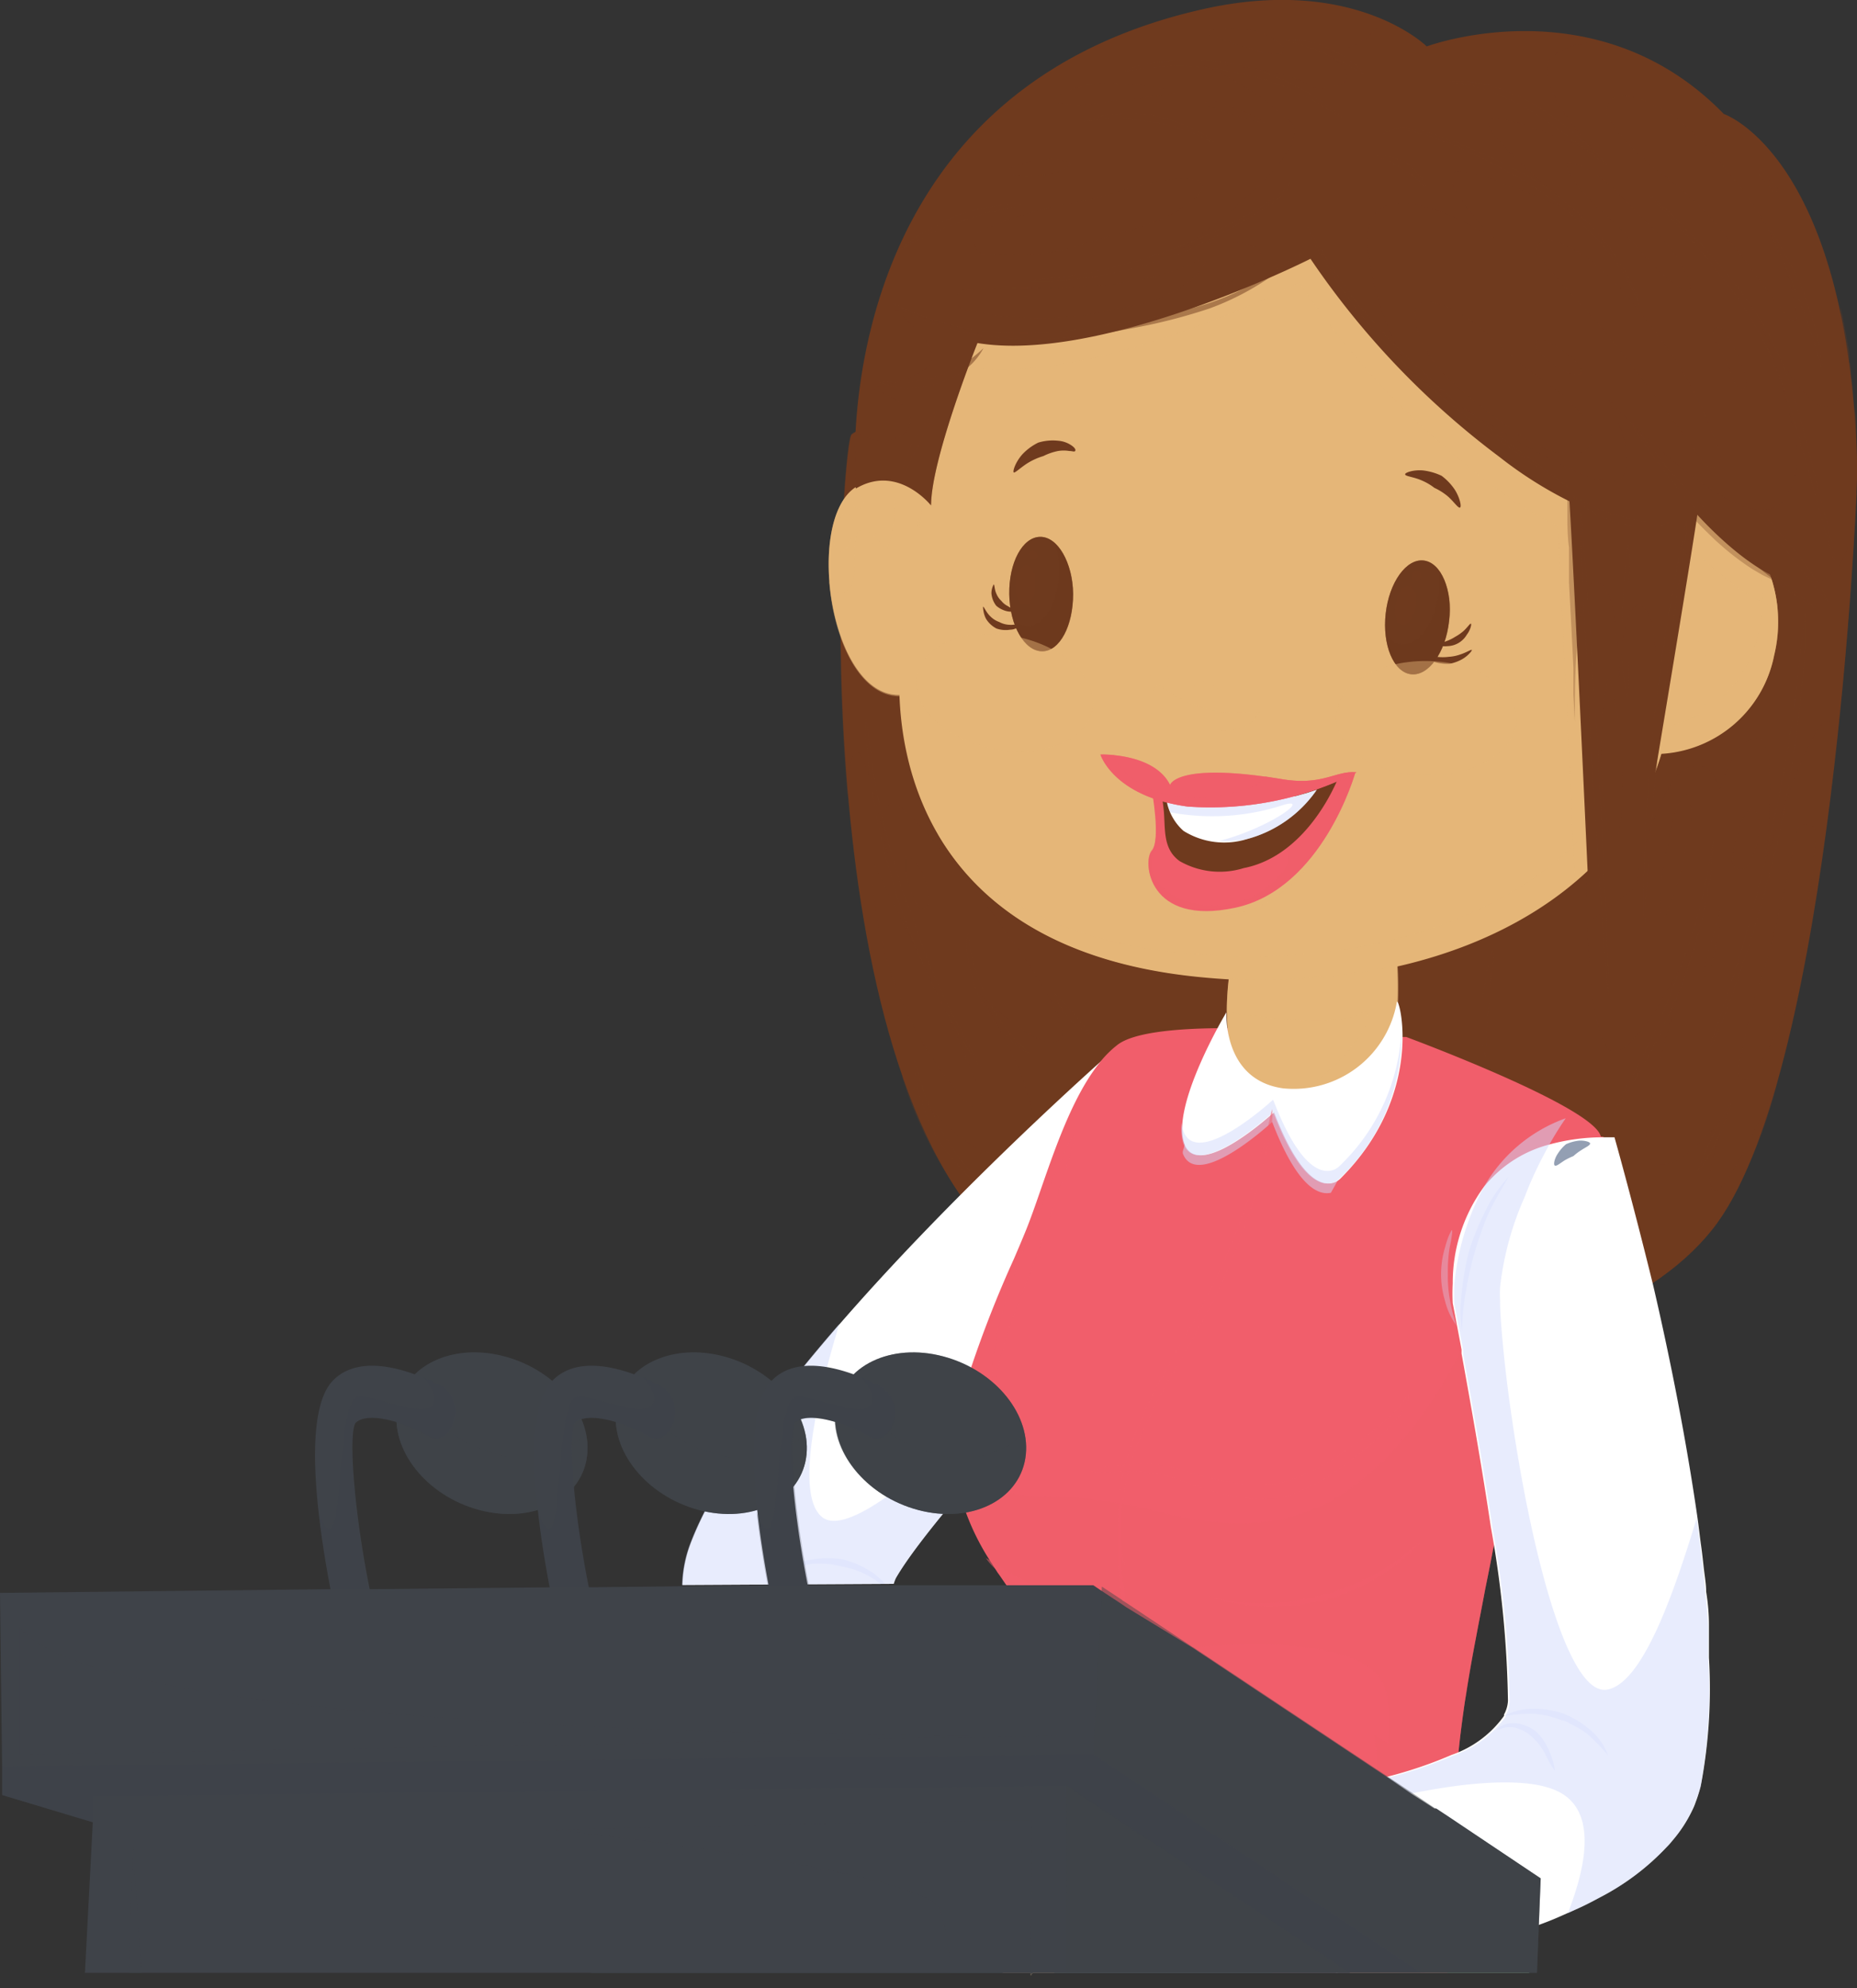 <svg xmlns="http://www.w3.org/2000/svg" viewBox="0 0 80.02 85.66"><rect x="0" y="0" width="80.02" height="85.66" fill="#333333" stroke="none"/><defs><style>.cls-1{isolation:isolate;}.cls-2,.cls-26,.cls-27,.cls-28,.cls-3{fill:#6f3a1e;}.cls-3{opacity:0.3;}.cls-11,.cls-16,.cls-18,.cls-19,.cls-21,.cls-23,.cls-24,.cls-26,.cls-27,.cls-3,.cls-30,.cls-32,.cls-33,.cls-7,.cls-8,.cls-9{mix-blend-mode:multiply;}.cls-11,.cls-12,.cls-18,.cls-22,.cls-23,.cls-26,.cls-30,.cls-4{opacity:0.5;}.cls-12,.cls-22,.cls-25,.cls-28,.cls-29,.cls-34,.cls-4,.cls-5{mix-blend-mode:screen;}.cls-21,.cls-32,.cls-5{opacity:0.45;}.cls-6{fill:#fff;}.cls-7{opacity:0.34;}.cls-10,.cls-11,.cls-8{fill:#d3dbfd;}.cls-12,.cls-14,.cls-19{fill:#294168;}.cls-13{fill:none;}.cls-15,.cls-16{fill:#88ac76;}.cls-16,.cls-34{opacity:0.35;}.cls-17,.cls-18,.cls-22,.cls-29{fill:#f15e6b;}.cls-19,.cls-27,.cls-33{opacity:0.25;}.cls-20,.cls-21,.cls-24,.cls-25,.cls-30{fill:#e5b678;}.cls-31,.cls-32,.cls-33,.cls-34{fill:#3f4349;}</style></defs><title>speechРесурс 15</title><g class="cls-1"><g id="Слой_2" data-name="Слой 2"><g id="OBJECTS"><path class="cls-2" d="M80,21.25s-1,24.54-6,31.44-22.77,9-31.15.59-6.61-33.65-6.17-34.53S68.25,7.73,80,21.25Z"/><path class="cls-3" d="M70.65,37.2c.21-2.4.53-8.73,1.09-10.36a18.52,18.52,0,0,1,2-3.94s3.86-.59,6.23-1c-.08,1.41-.29,5.12-.77,9.56-.12-.23-.27-.38-.46-.36-.85.08-2.7,6.17-2.7,6.17s.7-5.47-.31-5.47S74.12,34,74.12,34s-.46-1.62-1.62-.77C71.71,33.8,71,36,70.65,37.2Z"/><path class="cls-3" d="M70.65,37.2a3.67,3.67,0,0,1-.14.94C70.44,38.18,70.5,37.79,70.65,37.2Z"/><path class="cls-3" d="M38.26,37c.07.39.12.64.12.64S38.32,37.34,38.26,37Z"/><path class="cls-3" d="M36.66,18.75c0-.05.13-.12.31-.21.76.77,1.64,1.1,2.06.33a1.19,1.19,0,0,0,0-1.13c1.49-.5,3.59-1.1,6.08-1.66L68.36,36.54s-.12,7.39.9,8.6,4-5.17,4-5.17-3.13,9-2.11,10,3.37-2.16,3.37-2.16-1.38,3.37-.6,3.49c.39.06,1.58-2.3,2.66-4.65a19.92,19.92,0,0,1-2.57,6,11,11,0,0,1-3,2.71,15.37,15.37,0,0,1-1.88.13c-2.37,0-17.27-.76-24.57-.76a15.38,15.38,0,0,1-1.74-1.49,18,18,0,0,1-3.95-6.86c3.81,4.74,5.21,3.56,5.56,2.08s-2.22-5.65-2.22-5.65,3,3,3.54,1.8-6.37-9.79-7.21-10c-.59-.13-.44,1.38-.29,2.29-.27-1.41-.92-4.61-1.39-4.52-.16,0-.26.84-.33,2C35.83,26.48,36.43,19.22,36.66,18.75Z"/><g class="cls-4"><path class="cls-2" d="M73.71,45.16a2.19,2.19,0,0,0,.18-.38c.1-.24.25-.59.41-1,.33-.84.73-2,1.09-3.13.74-2.3,1.27-4.66,1.27-4.66s.5-2.36.8-4.75c.15-1.2.26-2.4.32-3.3,0-.45,0-.83,0-1.09a2.26,2.26,0,0,0,0-.42,2.5,2.5,0,0,0-.06.41c0,.26-.06.64-.11,1.09-.09.89-.24,2.09-.41,3.28-.35,2.38-.89,4.72-.89,4.72s-.49,2.35-1.17,4.66c-.34,1.15-.71,2.3-1,3.15l-.36,1A2.67,2.67,0,0,0,73.71,45.16Z"/></g><g class="cls-4"><path class="cls-2" d="M69.56,47.89a1.44,1.44,0,0,0,.17-.22c.09-.14.23-.34.38-.59.31-.5.7-1.17,1.07-1.86.73-1.38,1.31-2.84,1.31-2.84a26.94,26.94,0,0,0,.9-3c.17-.76.31-1.53.38-2.11,0-.29,0-.54.06-.71a.8.8,0,0,0,0-.27,8,8,0,0,0-.19,1c-.1.57-.27,1.33-.46,2.08a29,29,0,0,1-1,2.94s-.54,1.45-1.22,2.85c-.34.7-.7,1.39-1,1.9A7,7,0,0,0,69.56,47.89Z"/></g><g class="cls-4"><path class="cls-2" d="M64,45.5a8.37,8.37,0,0,0,.08-1.18c0-.59.1-1.18.1-1.18s0-.58.09-1.17a8.75,8.75,0,0,0,.11-1.17,4.9,4.9,0,0,0-.32,1.14c-.11.59-.18,1.18-.18,1.18s0,.6,0,1.19A4.86,4.86,0,0,0,64,45.5Z"/></g><g class="cls-4"><path class="cls-2" d="M42.3,46.05a1.88,1.88,0,0,0-.15-.31c-.11-.2-.27-.46-.45-.8-.36-.66-.82-1.55-1.24-2.46s-.78-1.85-1-2.56S39,38.73,39,38.73s-.16-.47-.37-1.19-.47-1.69-.69-2.67-.37-2-.46-2.73c-.06-.37-.09-.68-.12-.9a1.66,1.66,0,0,0-.06-.34,1.48,1.48,0,0,0,0,.34c0,.22,0,.54.06.92.06.75.2,1.75.37,2.75s.42,2,.63,2.7.36,1.22.36,1.22.16.48.43,1.19.66,1.64,1.1,2.55S41.2,44.36,41.6,45c.19.33.37.59.49.77A1.75,1.75,0,0,0,42.3,46.05Z"/></g><g class="cls-4"><path class="cls-2" d="M44.35,45.39s-.56-.5-1-1.09A7.47,7.47,0,0,1,42.54,43,7.64,7.64,0,0,1,42,41.67c-.22-.72-.26-1.47-.3-1.47a4.06,4.06,0,0,0,.09,1.52,6.91,6.91,0,0,0,.51,1.46,6.65,6.65,0,0,0,.9,1.25A3.89,3.89,0,0,0,44.35,45.39Z"/></g><g class="cls-4"><path class="cls-2" d="M45.42,42.79a1.45,1.45,0,0,0,.25.55c.16.25.34.49.34.49s.21.21.44.4.49.35.51.32-.17-.25-.36-.47l-.36-.45-.4-.42C45.64,43,45.46,42.77,45.42,42.79Z"/></g><g class="cls-4"><path class="cls-2" d="M39.39,45.6a6.23,6.23,0,0,0,.28,1.72,8.14,8.14,0,0,0,.42,1.14,3.94,3.94,0,0,0,.25.49s.11.19.3.46a9.16,9.16,0,0,0,.77.93,8.22,8.22,0,0,0,1.27,1.19s-.57-.66-1.11-1.33a10.29,10.29,0,0,1-.7-1c-.17-.27-.27-.45-.27-.45a4.3,4.3,0,0,1-.26-.47,9.4,9.4,0,0,1-.47-1.07C39.59,46.45,39.43,45.59,39.39,45.6Z"/></g><g class="cls-5"><path class="cls-2" d="M78.25,35.92c-.3,3.38-.7,7.79-2.87,10.53a.3.3,0,0,1-.5-.21,29.1,29.1,0,0,1,1.27-4.87c.46-1.85.93-3.68,1.26-5.56.09-.47.89-.37.84.11Z"/></g><g class="cls-5"><path class="cls-2" d="M75.57,34.83a1.31,1.31,0,0,1,.19,1.2,2.84,2.84,0,0,1-.5,1.33.37.37,0,0,1-.62-.26,4.22,4.22,0,0,1,.29-1.3,1.42,1.42,0,0,1,.59-1Z"/></g><g class="cls-5"><path class="cls-2" d="M74.17,39.23A7.79,7.79,0,0,1,73.56,42c0,.09-.18,0-.16-.07.19-.93.51-1.82.73-2.75,0,0,0,0,0,0Z"/></g><g class="cls-5"><path class="cls-2" d="M72.77,34.29a4,4,0,0,1-.13,2.26,12.29,12.29,0,0,1-.84,2.85c0,.13-.25.06-.25-.07a11.35,11.35,0,0,1,.29-2.79c.18-.75.2-1.73.79-2.27a.1.1,0,0,1,.14,0Z"/></g><g class="cls-5"><path class="cls-2" d="M39.2,36.92a1.89,1.89,0,0,1,.6.85A2.61,2.61,0,0,1,40,38.91a.25.25,0,0,1-.46.12,4.38,4.38,0,0,1-.38-1,2.85,2.85,0,0,1-.14-.5c0-.17,0-.36,0-.54a.09.09,0,0,1,.16-.06Z"/></g><g class="cls-5"><path class="cls-2" d="M37.68,37.28c1.64,3.2,3.21,6.56,4.61,9.86.14.35-.26.77-.57.44a16,16,0,0,1-4.16-10.27.06.06,0,0,1,.12,0Z"/></g><g class="cls-4"><path class="cls-2" d="M73.15,50.53A10.74,10.74,0,0,0,74,49.09a12,12,0,0,0,.61-1.58A10.67,10.67,0,0,0,73.77,49,12.05,12.05,0,0,0,73.15,50.53Z"/></g><path class="cls-6" d="M38.51,68.24A2.18,2.18,0,0,1,38.6,68C40.46,64.75,49.93,55,49.93,55s4.81-5.67-1.93-9.77c0,0-15.28,13.37-18.26,21.33a5.41,5.41,0,0,0-.33,1.73Z"/><g class="cls-7"><path class="cls-8" d="M50.94,49.1a6.3,6.3,0,0,1,0,1.78,11.43,11.43,0,0,1-.32,1.76,10.56,10.56,0,0,1-.7,1.65,6,6,0,0,1-1,1.46s.45-.76.81-1.56a14.61,14.61,0,0,0,1-3.34C50.9,50,50.9,49.1,50.94,49.1Z"/><g class="cls-9"><path class="cls-10" d="M51.72,52.35s0,.22-.17.78a5.47,5.47,0,0,1-.49,1.06,5.64,5.64,0,0,1-.78.88,3,3,0,0,1-1,.61s.45-.36.83-.77a6.11,6.11,0,0,0,.68-.88,6.35,6.35,0,0,0,.54-1C51.58,52.54,51.68,52.34,51.72,52.35Z"/></g><path class="cls-8" d="M35.89,67.41l.38.08.38.09a3.89,3.89,0,0,1,.8.33,2.89,2.89,0,0,1,.48.33h.21a3,3,0,0,0-.58-.51,4.25,4.25,0,0,0-1.22-.54,4.07,4.07,0,0,0-1.35,0,2.57,2.57,0,0,0-1.22.5A7.67,7.67,0,0,1,35,67.38,4.78,4.78,0,0,1,35.89,67.41Z"/></g><path class="cls-11" d="M38.51,68.24A2.18,2.18,0,0,1,38.6,68C40.46,64.75,49.93,55,49.93,55s3.48-5.22.32-9.4c.07,1.75-.37,6-1.84,8.15-2.47,3.64-11.16,13.18-13,11.6-1.2-1-.12-5.44.76-8.31-2.87,3.3-5.41,6.74-6.45,9.52a5.41,5.41,0,0,0-.33,1.73Z"/><path class="cls-12" d="M49.63,46.57a1.56,1.56,0,0,0-.35-.4c-.21-.18-.46-.26-.5-.19s.08.26.17.45a3.77,3.77,0,0,1,.13.39,2.13,2.13,0,0,1,.21.36c.1.19.16.41.25.42s.17-.25.17-.51A1.63,1.63,0,0,0,49.63,46.57Z"/><line class="cls-13" x1="44.42" y1="85.66" x2="44.42" y2="85.62"/><path class="cls-14" d="M65.9,85H44.5a1.77,1.77,0,0,1,.17-.24c.22-.3.46-.59.71-.87l.33-.36.13-.13a1.14,1.14,0,0,1,.11-.11c0-.06.11-.11.16-.16l.53-.5.11-.11h0l.41-.36c.26-.22.53-.44.79-.63l.4-.29.39-.27a3.9,3.9,0,0,1,.36-.25l.35-.22c.36-.21.72-.4,1.07-.56h0a4.84,4.84,0,0,1,.47-.21l.21-.09a10.39,10.39,0,0,1,1.3-.43,9.92,9.92,0,0,1,1.71-.3h.17l.34,0H55a10.45,10.45,0,0,1,2,.15H57l.62.13.21.05.28.08.47.15.2.07.46.17a3.52,3.52,0,0,1,.39.16c.28.12.54.25.79.38l.1.06a13.58,13.58,0,0,1,2.71,1.9l.08.07.19.18.07.07.09.09.06,0,0,0,0,0c.16.14.45.41.82.8h0l.15.17s0,0,0,0a4.69,4.69,0,0,1,.42.47s0,0,0,0l.24.29a2.09,2.09,0,0,0,.14.17l.06.07a.16.16,0,0,1,.06.08l.07.08Z"/><line class="cls-13" x1="65.91" y1="84.99" x2="65.9" y2="84.99"/><line class="cls-13" x1="44.42" y1="85.66" x2="44.42" y2="85.62"/><path class="cls-15" d="M65.9,85H44.5a1.77,1.77,0,0,1,.17-.24c.22-.3.46-.59.71-.87l.33-.36.13-.13a1.14,1.14,0,0,1,.11-.11c0-.06.11-.11.16-.16l.53-.5.11-.11h0l.41-.36c.26-.22.53-.44.79-.63l.4-.29.39-.27a3.9,3.9,0,0,1,.36-.25l.35-.22c.36-.21.72-.4,1.07-.56h0a4.84,4.84,0,0,1,.47-.21l.21-.09a10.39,10.39,0,0,1,1.3-.43,9.92,9.92,0,0,1,1.71-.3h.17l.34,0H55a10.45,10.45,0,0,1,2,.15H57l.62.13.21.05.28.08.47.15.2.07.46.17a3.52,3.52,0,0,1,.39.16c.28.12.54.25.79.38l.1.06a13.58,13.58,0,0,1,2.71,1.9l.08.07.19.18.07.07.09.09.06,0,0,0,0,0c.16.14.45.41.82.8h0l.15.17s0,0,0,0a4.69,4.69,0,0,1,.42.47s0,0,0,0l.24.29a2.09,2.09,0,0,0,.14.17l.06.07a.16.16,0,0,1,.06.08l.07.08Z"/><line class="cls-13" x1="65.91" y1="84.99" x2="65.9" y2="84.99"/><path class="cls-16" d="M65.9,85H61.41c-.16-.2-.32-.4-.49-.58a5.86,5.86,0,0,0-1.65-1.28,13,13,0,0,0-1.91-.74h0l-.62-.2a11.92,11.92,0,0,1-1.29-.51,1.14,1.14,0,0,1-.62-.54.58.58,0,0,1,0-.43,1.86,1.86,0,0,1,.77-.86c.44-.29.9-.57,1.35-.85H57l.62.13.21.05.28.08.47.15.2.07.46.17a3.52,3.52,0,0,1,.39.16c.28.12.54.25.79.38l.1.06a13.58,13.58,0,0,1,2.71,1.9l.08.07.19.18.07.07.09.09.06,0,0,0,0,0c.16.14.45.41.82.8a1.29,1.29,0,0,1,.16.17s0,0,0,0l.42.47s0,0,0,0l.24.29a2.09,2.09,0,0,0,.14.17l.06.07a.16.16,0,0,1,.06.08l.06.08Z"/><path class="cls-16" d="M65.83,84.89h0l-.31.1H52.67a8.83,8.83,0,0,1-1.39-1,3.7,3.7,0,0,1-1,1s0,0-.05,0h-5.1c.06-.06.11-.13.16-.19l.12-.17A5.51,5.51,0,0,0,46,83.57l0-.1.12-.35.53-.5.11-.11h0l.41-.36c.26-.22.53-.44.79-.63l.4-.29.39-.27.36-.23.35-.21A11.67,11.67,0,0,1,50.57,80a3.76,3.76,0,0,1,.46-.2,1.89,1.89,0,0,1,.21-.09,10.47,10.47,0,0,1,1.34-.44,10.15,10.15,0,0,1,1.66-.33h.17l.34,0H55a10.45,10.45,0,0,1,2,.15H57l.62.13.21.05.28.08.47.15.2.07.46.17a3.52,3.52,0,0,1,.39.16c.28.12.54.25.79.38l.1.06a13.58,13.58,0,0,1,2.71,1.9l.08.07.19.18.07.07.09.09.06,0,0,0,0,0c.16.14.45.41.82.8a1.29,1.29,0,0,1,.16.17s0,0,0,0a4.69,4.69,0,0,1,.42.47s0,0,0,0l.24.29a2.09,2.09,0,0,0,.14.17l.06.07a.16.16,0,0,1,.06.08Z"/><path class="cls-17" d="M69.12,49a32.77,32.77,0,0,1-1.54,5.85c-.06.21-.13.42-.19.63h0l-.59,1.89c-.08.27-.17.55-.26.83l-.36,1.15c0,.07,0,.15-.07.23l-.15.46c0,.11-.06.22-.1.33l0,.09-.21.68v0c-.07.22-.14.44-.2.65l0,.13a2.76,2.76,0,0,1-.08.27l0,.06-.06.2-.12.45,0,.1a.94.94,0,0,0,0,.09h0c-.06.19-.11.38-.16.56a1.82,1.82,0,0,0-.07.25l-.12.42c0,.09-.05.18-.07.26s-.07.26-.1.39a2.17,2.17,0,0,0-.07.24l-.09.37s0,.11,0,.17,0,0,0,.06l-.09.36c0,.06,0,.12,0,.18s-.07.34-.1.49c-.1.54-.21,1.08-.32,1.62-.13.7-.27,1.4-.4,2.1-.18.92-.34,1.85-.48,2.77-.11.76-.21,1.51-.28,2.25-.05.46-.08.9-.1,1.35,0,.27,0,.54,0,.8s0,.37,0,.56a11.38,11.38,0,0,0,.75,3.82A9.17,9.17,0,0,0,64,83.67c.16.25.33.49.51.73-.71.22-1.43.43-2.16.59H55l-.16,0-.76-.26-.35-.16a5.86,5.86,0,0,1-.87-.43,0,0,0,0,1,0,0,.69.69,0,0,1-.19-.1l-.41-.26-.09-.06a.39.39,0,0,1-.1-.08h0l-.11-.08a.18.18,0,0,1-.07,0l0,0a6.42,6.42,0,0,1-.64-.53.39.39,0,0,1-.08.1h0a.61.61,0,0,1-.12.16,1.37,1.37,0,0,1-.16.18h0a4.4,4.4,0,0,1-1,.76,5.67,5.67,0,0,1-1,.42,5.93,5.93,0,0,1-.83.21,9.46,9.46,0,0,1-2.06.1l-.58,0h-.12l-.58,0-.25,0h-.17a1.29,1.29,0,0,0,.17-.16,5.7,5.7,0,0,0,1.48-2.16l.05-.11a10,10,0,0,0,.11-5.06v0A2,2,0,0,1,46,77h0c0-.26-.09-.52-.13-.79h0l-.09-.54,0-.16c0-.21-.07-.43-.1-.65-.1-.57-.19-1.14-.3-1.71l-.06-.28c0-.12,0-.24-.08-.36-.06-.29-.14-.57-.22-.86a6.82,6.82,0,0,0-.27-.84,5.38,5.38,0,0,0-.2-.51l-.18-.4a4.59,4.59,0,0,0-.26-.49s0,0,0,0c-.13-.22-.26-.43-.41-.64l-.36-.51c-.12-.17-.23-.34-.35-.5l-.26-.41a10.54,10.54,0,0,1-1.08-2.11,8.36,8.36,0,0,1-.25-.81,7,7,0,0,1-.18-1.55c0-.22,0-.45,0-.68,0-.07,0-.14,0-.21l0-.3c0-.17,0-.33.08-.5a.17.17,0,0,1,0-.07c.06-.34.13-.68.21-1a11.05,11.05,0,0,1,.3-1.09,49,49,0,0,1,1.88-4.79c.18-.42.36-.84.53-1.26.78-1.94,1.63-5.25,3.13-7.15l0,0a4.39,4.39,0,0,1,.8-.81c.65-.51,2.36-.7,4.31-.72h.33c2,0,4.26.15,5.82.28l1,.1.38,0,.32,0h0l.29,0s8.11,3,8.38,4.29A.31.31,0,0,1,69.12,49Z"/><path class="cls-18" d="M67.58,54.86c-.06.21-.13.42-.19.63h0l-.59,1.89c-.08.27-.17.55-.26.83l-.36,1.15c0,.07,0,.15-.07.23l-.15.46c0,.11-.06.22-.1.33l0,.09-.09.32-.12.36v0c0,.12-.08.25-.11.38l-.09.27,0,.13a2.76,2.76,0,0,1-.08.27l0,.06-.06.2-.12.45,0,.1a.94.94,0,0,0,0,.09h0c-.06.19-.11.38-.16.56a1.82,1.82,0,0,0-.07.25l-.12.42c0,.09-.05.18-.07.26s-.07.26-.1.39a2.17,2.17,0,0,0-.07.24l-.09.37s0,.11,0,.17,0,0,0,.06l-.09.36c0,.06,0,.12,0,.18s-.07.34-.1.49c-.1.54-.21,1.08-.32,1.62-.13.7-.27,1.4-.4,2.1s-.3,1.62-.42,2.44l-.06.33c-.11.76-.21,1.51-.28,2.25-.05.46-.08.9-.1,1.35,0,.27,0,.54,0,.8s0,.37,0,.56a11.38,11.38,0,0,0,.75,3.82A9.17,9.17,0,0,0,64,83.67c.16.25.33.49.51.73-.71.22-1.43.43-2.16.59H55l-.16,0-.76-.26-.35-.16a5.86,5.86,0,0,1-.87-.43,0,0,0,0,1,0,0,.69.69,0,0,1-.19-.1l-.41-.26-.09-.06-.12-.08h0a3.55,3.55,0,0,0,.47.09l.46,0a7.28,7.28,0,0,0,2.41-.25l.2-.18a11.63,11.63,0,0,0,1.11-1.11l.12-.13a10.92,10.92,0,0,0,1.34-1.82c.14-.25.27-.53.4-.82a17.85,17.85,0,0,0,.67-1.8c0-.13.07-.27.11-.4s0-.35,0-.53,0-.3,0-.45c0-.5-.07-1-.12-1.52l.57.38a7.12,7.12,0,0,0-.06-2.18c-.45-2.06-4.52-2.25-8.3-1.94h0c-.67,0-1.34.12-2,.2a4.51,4.51,0,0,0-.53.09l-.22,0a6.48,6.48,0,0,0-1.37.45,6.06,6.06,0,0,0-2,1.32l-.06-.28c0-.07,0-.15,0-.22a.74.74,0,0,1,0-.14c-.06-.29-.14-.57-.22-.86a6.82,6.82,0,0,0-.27-.84c-.06-.17-.13-.34-.2-.51l-.18-.4a4.59,4.59,0,0,0-.26-.49s0,0,0,0c-.13-.22-.26-.43-.41-.64l-.36-.51c-.12-.17-.23-.34-.35-.5l-.26-.41a10.54,10.54,0,0,1-1.08-2.11,8.36,8.36,0,0,1-.25-.81,7,7,0,0,1-.18-1.55c0-.22,0-.45,0-.68,0-.07,0-.14,0-.21l0-.3c0-.17,0-.33.08-.5a.17.17,0,0,1,0-.07c.06-.34.13-.68.21-1,.06.46.13.92.22,1.35a10.19,10.19,0,0,0,.36,1.38,4.17,4.17,0,0,0,.19.47,1.8,1.8,0,0,0,.3.48,2,2,0,0,0,.78.58h0c.89.34,2.07,0,4.74.49l.14,0c.4.07.83.17,1.3.29,4.7,1.22,7.83.69,11.14-3.31a18.81,18.81,0,0,0,2.18-3.42l.09-.19a30.45,30.45,0,0,0,1.24-2.8,41.3,41.3,0,0,0,1.33-4l.1.09A9.8,9.8,0,0,1,67.58,54.86Z"/><path class="cls-11" d="M50.82,83.35a3.08,3.08,0,0,1-.33-.55,3,3,0,0,0,.49.37Z"/><path class="cls-19" d="M53.08,84.5H53l-.09,0Z"/><path class="cls-20" d="M60.17,41.11s.54,5.45-1.61,6.41-4.56,1-5.36-1.29a11.34,11.34,0,0,1,0-5.44S59.9,39.82,60.17,41.11Z"/><path class="cls-21" d="M54.19,47.6c3.46-.53,5.59-4.5,4.44-3.92s-4.56.12-5.78-.07a14.41,14.41,0,0,1,.35-2.82s6.7-1,7,.32c0,0,.54,5.45-1.61,6.41C57,48.21,55.31,48.4,54.19,47.6Z"/><path class="cls-11" d="M54.82,48.34s-3.23,3-3.85,1.36a.38.38,0,0,1,0-.1,25.36,25.36,0,0,1,1.91-4.67,2.72,2.72,0,0,0,2.35,2.38,4.5,4.5,0,0,0,4.62-2.7c.23,1.17-.69,3.59-2.5,6.78C56.84,51.5,55.92,51.2,54.82,48.34Z"/><path class="cls-6" d="M60.19,43.18c.06-.39,1.31,3.87-2.43,7.6,0,0-1.24,1.37-2.86-2.86,0,0-3.24,3-3.86,1.37s1.81-5.68,1.81-5.68-.18,2.91,2.43,3.28A4.51,4.51,0,0,0,60.19,43.18Z"/><path class="cls-11" d="M51,48.75c.62,1.62,3.86-1.37,3.86-1.37,1.62,4.23,2.86,2.86,2.86,2.86a8.64,8.64,0,0,0,2.67-5.84,8.52,8.52,0,0,1-2.67,6.38s-1.24,1.37-2.86-2.86c0,0-3.24,3-3.86,1.37a2.15,2.15,0,0,1-.08-.9A1.35,1.35,0,0,0,51,48.75Z"/><g class="cls-4"><path class="cls-22" d="M42.83,59.69a4.46,4.46,0,0,0,.2-.87A16.13,16.13,0,0,1,43.56,57c.24-.67.5-1.33.7-1.82l.34-.83s1.86-5.4,1.7-5.46S44,54.1,44,54.1l-.29.84c-.17.51-.4,1.19-.59,1.89a11.83,11.83,0,0,0-.35,2A2.24,2.24,0,0,0,42.83,59.69Z"/><path class="cls-22" d="M42.73,62.33c.16,0,.19-.82.19-.82s-.24-.76-.4-.74-.2.82-.2.82S42.56,62.36,42.73,62.33Z"/><path class="cls-22" d="M48.36,80.63a14,14,0,0,0-.74-1.47,10.46,10.46,0,0,1-.56-1.51,11.5,11.5,0,0,1-.44-1.55c-.17-.79-.19-1.61-.27-1.62a3.66,3.66,0,0,0-.15,1.68,8.78,8.78,0,0,0,.29,1.68,8.86,8.86,0,0,0,.76,1.52A3.76,3.76,0,0,0,48.36,80.63Z"/></g><g class="cls-23"><path class="cls-17" d="M61.23,79.13a4.5,4.5,0,0,0,.36-.66c.16-.34.25-.72.29-.72a1.59,1.59,0,0,1-.09.79,4.39,4.39,0,0,1-.3.75,4.08,4.08,0,0,1-.52.61,1.57,1.57,0,0,1-.66.44s.27-.29.5-.58A4.92,4.92,0,0,0,61.23,79.13Z"/><path class="cls-17" d="M52.77,68.94a11.37,11.37,0,0,0,1.68.14,11.19,11.19,0,0,0,1.68-.17l.54-.12.2-.05.2-.06c.13,0,.32-.07.54-.15a11.52,11.52,0,0,0,1.55-.66,11.12,11.12,0,0,0,1.41-.93,4.84,4.84,0,0,1,.61-.48,3.41,3.41,0,0,1-.54.57,8.83,8.83,0,0,1-1.38,1,10.55,10.55,0,0,1-1.56.73c-.22.09-.42.13-.55.18L57,69l-.22,0a5,5,0,0,1-.56.11,9.81,9.81,0,0,1-1.72.11,9.71,9.71,0,0,1-1.71-.23,3.11,3.11,0,0,1-.74-.25S52.31,68.87,52.77,68.94Z"/><path class="cls-17" d="M46.52,77.76s0,.44.08.87a4.08,4.08,0,0,0,.22.82,5.08,5.08,0,0,0,.34.78c.21.37.51.69.48.73a1.78,1.78,0,0,1-.66-.62,3.89,3.89,0,0,1-.44-.79,3.76,3.76,0,0,1-.15-.9A1.84,1.84,0,0,1,46.52,77.76Z"/><path class="cls-17" d="M43.21,67.58c.35.22.72.41.72.41s.36.22.73.41a5.18,5.18,0,0,1,.76.38,2.21,2.21,0,0,1-.84-.19,6.33,6.33,0,0,1-.79-.34,5.57,5.57,0,0,1-.71-.5,2.57,2.57,0,0,1-.6-.62A5.39,5.39,0,0,1,43.21,67.58Z"/><path class="cls-17" d="M50.26,59l.81-1.44s.34-.56.8-1.43a29.17,29.17,0,0,0,1.49-3.29,27.48,27.48,0,0,0,1.08-3.45c.11-.48.21-.88.27-1.16a2.41,2.41,0,0,1,.11-.44,3,3,0,0,1,0,.45c0,.28-.11.69-.21,1.18a28,28,0,0,1-1,3.49,29.18,29.18,0,0,1-1.44,3.35c-.46.88-.79,1.45-.79,1.45l-.83,1.42a22.8,22.8,0,0,0-1.59,3.24,9.78,9.78,0,0,0-.65,3.52A7.91,7.91,0,0,0,48.37,67c.05.28.09.44.08.44s0,0-.05-.11-.06-.18-.09-.32,0,0,0-.06l0,.42c.09.9.25,2.1.46,3.29s.48,2.38.7,3.25.4,1.46.4,1.46.16.59.43,1.45.68,2,1,3.18a14.33,14.33,0,0,1,.59,3.3v.18l-.11-.08s0-.06,0-.1a14.47,14.47,0,0,0-.68-3.24c-.36-1.15-.79-2.29-1.07-3.15s-.45-1.46-.45-1.46-.17-.58-.38-1.47-.47-2.08-.65-3.28-.31-2.41-.37-3.32c0-.46,0-.84,0-1.1v-.1l0-.36a9.53,9.53,0,0,1,.57-3.59A21.87,21.87,0,0,1,50.26,59Z"/></g><g class="cls-4"><path class="cls-17" d="M47,63.4a7.51,7.51,0,0,0,1.21,0,6.45,6.45,0,0,1,2.55.34,14.28,14.28,0,0,0,2.58.76,5.53,5.53,0,0,0,1.27.07l.35,0a4.6,4.6,0,0,0,.89-.25,8.88,8.88,0,0,0,2.34-1.4,11.57,11.57,0,0,0,2-1.79A2.42,2.42,0,0,0,60.75,60s-.25.42-.75.93a13.71,13.71,0,0,1-2.07,1.6,9,9,0,0,1-2.27,1.22,3.73,3.73,0,0,1-.8.18,2.2,2.2,0,0,1-.31,0,5.08,5.08,0,0,1-1.14,0,15.42,15.42,0,0,1-2.54-.62,6.57,6.57,0,0,0-1.44-.24,7.88,7.88,0,0,0-1.25.08A4,4,0,0,0,47,63.4Z"/></g><path class="cls-20" d="M40.1,21.77A2.34,2.34,0,0,0,36.86,21c-2.19,1.45-1.09,9,1.9,8.94S40.63,21.61,40.1,21.77Z"/><path class="cls-21" d="M40.1,21.77A2.34,2.34,0,0,0,36.86,21c-2.19,1.45-1.09,9,1.9,8.94S40.63,21.61,40.1,21.77Z"/><path class="cls-24" d="M37.35,27.71c0-.06.23,0,.49-.08a.47.47,0,0,0,.31-.26.66.66,0,0,0,0-.5.88.88,0,0,0-.27-.43c-.12-.11-.26-.15-.46-.31a.88.88,0,0,1-.29-.77,1,1,0,0,1,.09-.29,1.26,1.26,0,0,1,.16-.24,1.81,1.81,0,0,1,.28-.23,1.45,1.45,0,0,1,.22-.09h0s0,0,0,0,0-.08,0-.13l0-.2a2.38,2.38,0,0,0-.31-.8c-.3-.51-.74-.71-.72-.79s.52,0,1,.5a2.7,2.7,0,0,1,.53.94l.07.25c0,.09,0,.15,0,.29s0,.48,0,.65a2.63,2.63,0,0,0-.43,0l-.11.05a.46.46,0,0,0-.12.13c-.06.07-.06.1-.06.1s0,0,0,0a5.85,5.85,0,0,1,.44.39,1.67,1.67,0,0,1,.4.82,1.18,1.18,0,0,1-.18.88.62.62,0,0,1-.56.29C37.53,27.92,37.34,27.75,37.35,27.71Z"/><path class="cls-21" d="M38.76,30c3-.1,1.87-8.37,1.34-8.21a2.82,2.82,0,0,0-1.69-1.12,5.42,5.42,0,0,1-.21,3.07s-.79-1.25-1.21-.83.23,2.42-.68,2.62c-.28.06-.46-.16-.58-.49C35.9,27.45,37,30,38.76,30Z"/><g class="cls-4"><path class="cls-25" d="M36,22.72c-.13.42-.08.84.12,1s.45-.16.58-.59.07-.85-.12-.95S36.1,22.29,36,22.72Z"/><path class="cls-25" d="M36.74,21.49a.36.36,0,0,0,.15.39.21.21,0,0,0,.32-.11.34.34,0,0,0-.14-.38A.22.22,0,0,0,36.74,21.49Z"/></g><path class="cls-20" d="M73.49,22c.23-6.79-2.57-17.8-16.86-17.91S40.08,19.75,40.08,19.75A42.85,42.85,0,0,0,38.76,30c.17,4.43,2.47,11,12.76,12.08s18.22-3.27,20.07-9.6a5.27,5.27,0,0,0,4.86-4.24C77.16,25.3,75.57,22.34,73.49,22Z"/><g class="cls-9"><path class="cls-21" d="M73.49,22a21.93,21.93,0,0,0-.84-6.83,17.59,17.59,0,0,0-2.33-4.88c2.06,3.46,2.42,8.66,2.31,11.82.18,0,.61-.09.9-.1Z"/><path class="cls-21" d="M75.36,23.14a6,6,0,0,1,.42,4.07,5.26,5.26,0,0,1-4.85,4.24c-1.85,6.33-9.78,10.65-20.07,9.6-5.42-.56-8.62-2.65-10.47-5.15,1.7,2.93,5,5.53,11.13,6.16,10.3,1,18.22-3.27,20.07-9.6a5.27,5.27,0,0,0,4.86-4.24A5.88,5.88,0,0,0,75.36,23.14Z"/></g><g class="cls-9"><path class="cls-20" d="M74.23,29.8a1,1,0,0,1-.42.84.74.74,0,0,1-.43.15.7.7,0,0,1-.52-.24,1.33,1.33,0,0,1-.31-.64.9.9,0,0,1,.22-.78,4,4,0,0,1,.44-.29.61.61,0,0,0,.21-.26.92.92,0,0,0,.06-.62.46.46,0,0,0-.32-.33.27.27,0,0,0-.12,0H72.9l-.07,0s0,0,0,0l-.11.16c-.16.24-.29.3-.45.31A.42.42,0,0,1,72,28a.73.73,0,0,1-.16-.29,4,4,0,0,1-.07-.88c0-.21,0-.41,0-.62a3.7,3.7,0,0,1,.32-1.13,2,2,0,0,1,.6-.73c.44-.32.8-.22.8-.17s-.32.1-.63.45a2.52,2.52,0,0,0-.59,1.68c0,.18,0,.36,0,.54a.54.54,0,0,0,0,.17c0,.08.08,0,.07,0h0l.1-.08a.75.75,0,0,1,.2-.1.76.76,0,0,1,.34-.06.79.79,0,0,1,.3.05,1,1,0,0,1,.29.16,1.44,1.44,0,0,1,.49.83A1.75,1.75,0,0,1,73.91,29a1.24,1.24,0,0,1-.44.44,2.31,2.31,0,0,0-.38.18.2.2,0,0,0-.09.22.64.64,0,0,0,.12.34.42.42,0,0,0,.55.13C74.05,30.15,74.18,29.76,74.23,29.8Z"/></g><path class="cls-25" d="M74.87,24.37c.3.31.64.4.77.2s0-.59-.32-.89-.64-.39-.76-.2S74.57,24.07,74.87,24.37Z"/><path class="cls-25" d="M73.75,22.9a.33.33,0,0,0,.15.38.21.21,0,0,0,.32-.1.34.34,0,0,0-.15-.39A.21.21,0,0,0,73.75,22.9Z"/><path class="cls-2" d="M61.87,27.76s.23.11.49.08a1,1,0,0,0,.85-.5c.16-.21.21-.46.17-.47s-.16.18-.33.33a2.08,2.08,0,0,1-.35.24,1.86,1.86,0,0,1-.39.19C62.11,27.71,61.88,27.72,61.87,27.76Z"/><path class="cls-2" d="M61.38,28.26s.21.21.5.28a1.94,1.94,0,0,0,.58.06,1.79,1.79,0,0,0,.55-.2c.26-.15.44-.38.41-.4s-.25.12-.5.2a1.82,1.82,0,0,1-.5.1,2,2,0,0,1-.5,0C61.66,28.32,61.4,28.22,61.38,28.26Z"/><path class="cls-2" d="M42.82,25.18s-.13.22-.09.46a1,1,0,0,0,.2.46,1.09,1.09,0,0,0,.44.23c.25.06.48,0,.47-.07s-.22,0-.4-.14a.8.8,0,0,1-.29-.23.84.84,0,0,1-.21-.3C42.85,25.41,42.86,25.19,42.82,25.18Z"/><path class="cls-2" d="M42.36,26.14s0,.3.14.54a1.14,1.14,0,0,0,.44.4,1.2,1.2,0,0,0,.59.05c.29,0,.51-.24.49-.27s-.27.08-.51.06a1,1,0,0,1-.45-.12,1,1,0,0,1-.39-.25C42.49,26.38,42.4,26.13,42.36,26.14Z"/><path class="cls-2" d="M46.24,25.59c0,1.36-.57,2.47-1.33,2.47s-1.4-1.1-1.42-2.46.57-2.46,1.33-2.47S46.22,24.23,46.24,25.59Z"/><path class="cls-26" d="M46.24,25.59c0,1.36-.57,2.47-1.33,2.47s-1.4-1.1-1.42-2.46.57-2.46,1.33-2.47S46.22,24.23,46.24,25.59Z"/><path class="cls-27" d="M45.46,23.42a4.06,4.06,0,0,1,.16,1.07c0,1.36-.57,2.47-1.33,2.47a.94.94,0,0,1-.64-.29c.24.82.71,1.39,1.26,1.39.76,0,1.36-1.11,1.33-2.47A3.11,3.11,0,0,0,45.46,23.42Z"/><path class="cls-28" d="M43.75,25.18c0,.46.14.86.38.88s.46-.33.49-.8-.13-.86-.38-.89S43.78,24.71,43.75,25.18Z"/><path class="cls-28" d="M44.69,23.93a.17.17,0,0,1-.17.19.18.18,0,0,1-.18-.19.18.18,0,0,1,.17-.19A.19.19,0,0,1,44.69,23.93Z"/><path class="cls-2" d="M62.44,26.76c-.15,1.36-.89,2.38-1.64,2.29s-1.24-1.26-1.09-2.61.89-2.38,1.64-2.29S62.6,25.41,62.44,26.76Z"/><path class="cls-26" d="M62.44,26.76c-.15,1.36-.89,2.38-1.64,2.29s-1.24-1.26-1.09-2.61.89-2.38,1.64-2.29S62.6,25.41,62.44,26.76Z"/><path class="cls-27" d="M62,24.57a4.41,4.41,0,0,1,0,.89c-.15,1.35-.89,2.38-1.64,2.29a1,1,0,0,1-.64-.42c.09.94.51,1.65,1.09,1.72.75.09,1.49-.93,1.64-2.29A3.06,3.06,0,0,0,62,24.57Z"/><path class="cls-28" d="M60.14,26c-.09.46,0,.87.26.92s.5-.27.59-.73,0-.88-.26-.93S60.23,25.53,60.14,26Z"/><path class="cls-28" d="M61.24,24.87A.19.19,0,0,1,61,25a.18.18,0,0,1-.15-.21.18.18,0,0,1,.19-.17A.18.18,0,0,1,61.24,24.87Z"/><path class="cls-21" d="M54.27,30.66a5.49,5.49,0,0,1-4.33-1.18s-1.22.78,1,1.6C53.77,32.18,54.27,30.66,54.27,30.66Z"/><g class="cls-9"><path class="cls-20" d="M53,31.27a6.2,6.2,0,0,1-.91,0,5.48,5.48,0,0,1-1.85-.63,1.08,1.08,0,0,1-.59-.63.55.55,0,0,1,.25-.56,1.5,1.5,0,0,1,.5-.22,1,1,0,0,1,.21,0,2.28,2.28,0,0,1,.51,0,3.1,3.1,0,0,1,.61.09,3.44,3.44,0,0,1,.37.14,6.66,6.66,0,0,1,.8.49c0-.31,0-.65,0-1,0-.19,0-.4,0-.61,0-.41,0-.84,0-1.22a5.61,5.61,0,0,0-.13-1.36,5.75,5.75,0,0,0-.16,1.36c0,.38,0,.81-.07,1.23l0,.61c0,.06,0,.08,0,.09L52.37,29l-.44-.18a3.39,3.39,0,0,0-.73-.15,2.83,2.83,0,0,0-.63,0,1.87,1.87,0,0,0-.28.06,1.94,1.94,0,0,0-.7.36,1.35,1.35,0,0,0-.35.45,1.09,1.09,0,0,0,0,.67,1.58,1.58,0,0,0,.88.88,4.86,4.86,0,0,0,2,.48A1.38,1.38,0,0,0,53,31.27Z"/></g><path class="cls-25" d="M51.09,29.59c-.06.14.13.35.43.47s.58.1.63,0-.14-.35-.43-.46S51.14,29.45,51.09,29.59Z"/><path class="cls-21" d="M57.57,30.9c0,1.36,1.71,2.48,3.87,2.51s3.91-1.06,3.92-2.42-1.71-2.49-3.87-2.51S57.58,29.54,57.57,30.9Z"/><path class="cls-21" d="M39.5,29.11c-.26,1.33,1.23,2.74,3.32,3.15s4-.35,4.25-1.69-1.23-2.74-3.32-3.15S39.76,27.77,39.5,29.11Z"/><path class="cls-21" d="M47.67,32.89H48l.21,0h0a2.86,2.86,0,0,1,2.36,1.28s.23-.91,4-.35l.68.1.31,0a4.39,4.39,0,0,0,.79,0,3.38,3.38,0,0,0,.61-.1,4.42,4.42,0,0,1,1.39-.27l0,0c-.05.16-1.41,5-5,5.81a3.84,3.84,0,0,1-2.51-.13,2.17,2.17,0,0,1-.56-.4,2.06,2.06,0,0,1-.46-.75,1.34,1.34,0,0,1,.05-1.17c.31-.33.19-1.6.1-2.25A4.52,4.52,0,0,1,48.5,34a2.68,2.68,0,0,1-.87-1.15Z"/><path class="cls-17" d="M58.4,33.3s-1.4,5-5.17,5.81-4-2-3.6-2.45,0-2.63,0-2.63S54.86,35.11,58.4,33.3Z"/><path class="cls-18" d="M49.68,34s.43.09,1.12.17c.26.88-.06,2.34-.34,2.22s-1.13.13-.74,1.29,3,2,4.79.61.68-1.87.68-1.87a27.38,27.38,0,0,1,1.87-2.62,9.11,9.11,0,0,0,1.34-.53s-1.4,5-5.17,5.81-4-2-3.6-2.45S49.68,34,49.68,34Z"/><path class="cls-2" d="M50,34s.3.09.79.18l.31.06h0c.2,0,.42.07.66.09a11.64,11.64,0,0,0,3.12,0h0l.24,0,.39-.07.17,0,.49-.13c.19,0,.39-.12.59-.19l.06,0a6.86,6.86,0,0,0,.83-.38C57,35.07,55.65,37,53.6,37.4a3.48,3.48,0,0,1-2.77-.3c-.73-.53-.61-1.37-.68-2.16C50.12,34.63,50.08,34.33,50,34Z"/><path class="cls-6" d="M51,35.8A2.26,2.26,0,0,1,50.24,34c.25.07.49.13.75.18l.68.12a10.92,10.92,0,0,0,4,0l.17,0,.47-.13.43-.14a5.32,5.32,0,0,1-3,2.12A3.31,3.31,0,0,1,51,35.8Z"/><path class="cls-11" d="M52.52,36.24c2.37-.62,4.17-2.05,2.57-1.49a9.89,9.89,0,0,1-4.66.25,3.79,3.79,0,0,1-.19-1c.25.07.49.13.75.18l.68.12a10.92,10.92,0,0,0,4,0l.17,0,.47-.13.43-.14a5.32,5.32,0,0,1-3,2.12A4.83,4.83,0,0,1,52.52,36.24Z"/><path class="cls-17" d="M58.45,33.28a13.91,13.91,0,0,1-7.28,1.47c-3.2-.44-3.75-2.24-3.75-2.24s2.31-.08,3,1.31c0,0,.25-1,4.81-.25C57,33.87,57.58,33.18,58.45,33.28Z"/><path class="cls-18" d="M58.45,33.28a13.91,13.91,0,0,1-7.28,1.47c-3.2-.44-3.75-2.24-3.75-2.24s2.31-.08,3,1.31c0,0,.25-1,4.81-.25C57,33.87,57.58,33.18,58.45,33.28Z"/><path class="cls-18" d="M48,32.53c.19.72,1.66,2.14,4.25,1.78,1.63-.22,2.14-.58,2.26-.86l.74.12c1.8.3,2.34-.39,3.21-.29a13.91,13.91,0,0,1-7.28,1.47c-3.2-.44-3.75-2.24-3.75-2.24A4.8,4.8,0,0,1,48,32.53Z"/><path class="cls-29" d="M52.4,38.31c0,.2.34.31.7.26s.62-.26.59-.46-.35-.31-.7-.25S52.37,38.12,52.4,38.31Z"/><path class="cls-2" d="M60.55,20.44c0,.08.37.11.69.25a2.43,2.43,0,0,1,.57.33,2.56,2.56,0,0,1,.56.35c.26.22.46.53.54.5s0-.42-.22-.77a2.44,2.44,0,0,0-.57-.6,2.58,2.58,0,0,0-.79-.23C60.92,20.23,60.53,20.36,60.55,20.44Z"/><path class="cls-2" d="M43.69,20.36c.08,0,.33-.25.63-.43a2.79,2.79,0,0,1,.64-.28,2.45,2.45,0,0,1,.64-.22,1.48,1.48,0,0,1,.47,0c.13,0,.23.05.26,0s0-.13-.16-.24a1.17,1.17,0,0,0-.57-.2,2.15,2.15,0,0,0-.86.08,2.37,2.37,0,0,0-.69.51C43.75,19.92,43.62,20.33,43.69,20.36Z"/><path class="cls-21" d="M40.08,19.75S42.26,4,56.63,4.08,73.72,15.2,73.49,22c1.58.27,2.88,2.05,3.1,4.18-1.64-.44-3.47-2.34-4-2.91-.23,1.6-1.15,7.11-1.83,11.2A12,12,0,0,1,67.86,38c-.19-4.24-.56-12.22-.75-15.35a16.73,16.73,0,0,1-3-1.89A35.24,35.24,0,0,1,56,12.18s-9,4.53-14.36,3.64c0,0-2,5-2,7l-.12-.13C39.77,21,40.08,19.75,40.08,19.75Z"/><path class="cls-2" d="M51.86.39C58.38-1.07,61.48,2,61.48,2S68.8-.73,74.28,4.91c0,0,5,1.67,5.7,13.86.63,11.2-5.79,4.56-6.84,3.41-.39,2.65-2.63,16-2.63,16l-2,1.5s-.62-13.74-.88-18.08a17.44,17.44,0,0,1-3-1.9,35.51,35.51,0,0,1-8.16-8.55s-8.94,4.52-14.35,3.63c0,0-2,5-2,7,0,0-1.43-1.81-3.24-.73C36.86,21,35.3,4.1,51.86.39Z"/><path class="cls-3" d="M75.48,13.22l0-.06.11.22C75.53,13.32,75.5,13.27,75.48,13.22ZM80,18.77c0-.38,0-.75-.08-1.11s-.06-.71-.1-1.06l-.06-.49c0-.18,0-.36-.07-.53a2.7,2.7,0,0,0,0-.28c0-.21-.06-.42-.1-.63s-.1-.59-.16-.88l-.15-.74,0-.12c.2,2.18.24,4.3-.36,4.55s-1.29-.62-2-1.64c-.44-.69-.84-1.46-1.13-2,.17.41.38.93.59,1.51l.08.2,0,.12a16.59,16.59,0,0,1,.85,3.14,3.23,3.23,0,0,1-.5,2.82c-.73.69-2,.19-3.32-.7h0c-.28-.2-.57-.41-.85-.63a32.73,32.73,0,0,1-3.42-3.19c.13.24,1.53,2.86.52,3.57-.65.46-3.74-1.19-6.47-3l-.05,0c-.72-.47-1.43-.95-2-1.37l-.07-.06L61,16.14l-.3-.23c-.45-.33-.84-.64-1.15-.91h0l0,0,0,0c.21.23.43.47.67.71a3.7,3.7,0,0,0,.28.28l.06.06.52.52.06.05.56.54,1,.94.84.7c.32.27.66.54,1,.81a16.85,16.85,0,0,0,3,1.9c0,.21,0,.45,0,.71s0,.87.07,1.37l0,.56c0,.13,0,.27,0,.41l0,.54c.06,1.14.13,2.4.19,3.68,0,.38,0,.75,0,1.13l.06,1.2c0-1.2,0-2.68.17-3.88h0c0-.38.09-.73.14-1v-.05c.13-.63.31-1.06.55-1.09.51-.05.76.91.91,1.94,0,0,0,.09,0,.15a22.39,22.39,0,0,1,.14,2.35s0-.72.13-1.51v-.23c.14-1,.41-2,.92-1.64a2.26,2.26,0,0,1,.47,1.31v0c0,.3.07.61.1,1h0c0,.13,0,.27,0,.4v0c0,.45,0,.9,0,1.36v.58c0-.22.08-.45.11-.67L72,29.08l.06-.34.06-.35,0-.28h0c.06-.36.12-.72.18-1.06v0h0l0-.17c.06-.36.12-.72.18-1.06s.07-.49.11-.72a2.34,2.34,0,0,0,0-.26h0c0-.09,0-.17,0-.26a0,0,0,0,1,0,0l0-.22h0c0-.24.07-.46.11-.67h0c0-.14,0-.28.07-.41l.06-.39c0-.24.07-.45.09-.62.14.15.36.39.65.67,0,0,0,0,0,0l.36.35.34.3a11.54,11.54,0,0,0,1.15.87l0,0,.09.06h0l.43.25h0l.39.19h0a2.67,2.67,0,0,0,.26.09l.21.06h0l.26,0,.32,0H78l.17,0h0l.19-.05.15-.06.14-.07a1.56,1.56,0,0,0,.27-.2,2,2,0,0,0,.19-.21,1.09,1.09,0,0,0,.13-.17,3,3,0,0,0,.43-.92,2.76,2.76,0,0,0,.08-.27c0-.1.05-.2.07-.3l.06-.3.06-.36c0-.12,0-.24,0-.37a6.39,6.39,0,0,0,0-.64v0c0-.15,0-.3,0-.46C80,20.15,80,19.5,80,18.77Z"/><path class="cls-3" d="M54.14,10.67a4.46,4.46,0,0,0-3.24.07s5.92-4.16,4.72-5.49a13.33,13.33,0,0,0-3.87-2.47s3.31-.07,5,1.06c0,0,2.63-.1.4-1.5,0,0,2.1-.41,2.32-1.53a6.73,6.73,0,0,1,2,1.23,13.52,13.52,0,0,1,7.9-.15,3.21,3.21,0,0,0-2.48.54c-1.06,1.12,2,4.27,2,4.27S65,4.82,64.22,5.17s4,4.16,4,4.16S62.74,6.8,62.53,7.5s1.9,2.82,1.9,2.82-6.27-4.09-5.42.92a13.76,13.76,0,0,0,2.18,5.43,31.56,31.56,0,0,1-4.71-5.56,47.2,47.2,0,0,1-6.27,2.52C52.24,12.66,55.08,11.14,54.14,10.67Z"/><g class="cls-4"><path class="cls-2" d="M67.59,21a2.26,2.26,0,0,0-.27-.22l-.73-.54c-.61-.45-1.42-1-2.22-1.65s-1.57-1.23-2.14-1.72S61.3,16,61.3,16a25.83,25.83,0,0,1-2.76-2.88A21.65,21.65,0,0,1,57,10.87c-.2-.32-.36-.59-.47-.78a1.45,1.45,0,0,0-.18-.29,1.76,1.76,0,0,0,.13.32c.09.2.23.48.42.81a19.12,19.12,0,0,0,1.51,2.32,24.43,24.43,0,0,0,2.73,3s.37.34.95.82,1.38,1.1,2.2,1.68,1.64,1.16,2.27,1.57l.76.5A1.19,1.19,0,0,0,67.59,21Z"/></g><g class="cls-4"><path class="cls-2" d="M67.78,21.37a3,3,0,0,0,.91.71,6.13,6.13,0,0,0,1.06.45,6.39,6.39,0,0,0,1.14.14A3,3,0,0,0,72,22.51s-.57,0-1.12-.05a6,6,0,0,1-1.08-.23,6.17,6.17,0,0,1-1-.35C68.27,21.66,67.81,21.34,67.78,21.37Z"/></g><g class="cls-4"><path class="cls-2" d="M61.45,8.05a1.29,1.29,0,0,0-.35-.56A3.38,3.38,0,0,0,60.6,7,3.2,3.2,0,0,0,60,6.79a1.22,1.22,0,0,0-.66-.07,4,4,0,0,0,.59.26,4.41,4.41,0,0,1,.53.32,4.32,4.32,0,0,1,.51.34C61.2,7.84,61.41,8.08,61.45,8.05Z"/></g><g class="cls-4"><path class="cls-2" d="M70.65,13.11a1.19,1.19,0,0,0-.08-.29c-.07-.18-.18-.44-.32-.73a9.54,9.54,0,0,0-1.37-2,12.61,12.61,0,0,0-1.79-1.66c-.53-.4-.9-.63-.9-.63s-.37-.24-1-.55a24.22,24.22,0,0,0-2.19-1,9.43,9.43,0,0,0-2.31-.74,2.07,2.07,0,0,0-.8.08.73.73,0,0,0-.27.15,2.13,2.13,0,0,1,1.06-.11A9.53,9.53,0,0,1,63,6.41c.79.36,1.57.75,2.14,1.08s.93.56.93.56.37.23.9.61a12.09,12.09,0,0,1,1.79,1.57,10,10,0,0,1,1.42,1.91C70.47,12.71,70.63,13.12,70.65,13.11Z"/></g><g class="cls-4"><path class="cls-2" d="M78.25,26.21a7.22,7.22,0,0,0-.69-.56c-.42-.32-1-.77-1.51-1.23C75,23.49,74,22.48,74,22.48s-1-1-1.94-2.08c-.46-.54-.9-1.09-1.23-1.51a7.49,7.49,0,0,0-.55-.7,4.12,4.12,0,0,0,.46.76c.3.45.72,1,1.16,1.59.88,1.12,1.89,2.15,1.89,2.15s1,1,2.14,1.89c.56.45,1.14.87,1.58,1.17A4.54,4.54,0,0,0,78.25,26.21Z"/></g><g class="cls-4"><path class="cls-2" d="M75.8,22.07a6.82,6.82,0,0,0,.71,1l.72,1L78,25a8.58,8.58,0,0,0,.78.94,5,5,0,0,0-.61-1.07c-.34-.51-.7-1-.7-1s-.39-.48-.8-.93A5.28,5.28,0,0,0,75.8,22.07Z"/></g><g class="cls-4"><path class="cls-2" d="M71.1,8.41a1.69,1.69,0,0,0,.25.3l.7.74c.57.61,1.34,1.43,2,2.3a17.65,17.65,0,0,1,1.73,2.53,11.45,11.45,0,0,1,.6,1.25,13,13,0,0,1,.51,1.29c.28.79.59,1.87.89,2.95s.61,2.16.84,3l.29,1a2.38,2.38,0,0,0,.13.36A1.51,1.51,0,0,0,79,23.7c-.06-.24-.14-.58-.23-1-.21-.82-.48-1.9-.76-3s-.56-2.18-.83-3-.49-1.32-.49-1.32a12.82,12.82,0,0,0-.64-1.27,16.9,16.9,0,0,0-1.81-2.53c-.72-.86-1.52-1.66-2.12-2.25l-.74-.7Z"/></g><g class="cls-4"><path class="cls-2" d="M69.3,7.15a3.47,3.47,0,0,0-.43-.45c-.26-.26-.63-.59-1-.92s-.77-.62-1.08-.84-.52-.35-.52-.35a9.14,9.14,0,0,0-1.82-.82,4.9,4.9,0,0,0-2-.26,2.83,2.83,0,0,0,.6.11A7,7,0,0,1,64.38,4a9.77,9.77,0,0,1,1.74.88A15.71,15.71,0,0,1,67.73,6C68.51,6.55,69.27,7.18,69.3,7.15Z"/></g><g class="cls-4"><path class="cls-2" d="M76.18,9.81s.35.74.68,1.48.61,1.49.61,1.49.31.75.56,1.52.45,1.56.5,1.55a7.88,7.88,0,0,0-.29-1.61c-.21-.79-.49-1.57-.49-1.57s-.31-.76-.7-1.48A7.17,7.17,0,0,0,76.18,9.81Z"/></g><g class="cls-4"><path class="cls-2" d="M69.32,42.8c.08,0-.46-10.44-.46-10.44S68.19,21.94,68.11,22s.45,10.43.45,10.43S69.23,42.8,69.32,42.8Z"/></g><g class="cls-4"><path class="cls-2" d="M70.9,39.73a2.46,2.46,0,0,0,0-.37c0-.24,0-.57.06-1,0-.81.13-1.89.21-3,.17-2.16.43-4.3.43-4.3s.21-2.15.51-4.29c.14-1.07.3-2.14.43-2.94l.15-1c0-.24,0-.37,0-.37a1.8,1.8,0,0,0-.09.36c0,.23-.13.56-.21,1-.16.79-.35,1.86-.53,2.92-.34,2.14-.59,4.29-.59,4.29s-.22,2.16-.34,4.32c-.06,1.08-.1,2.16-.11,3,0,.4,0,.74,0,1A1.61,1.61,0,0,0,70.9,39.73Z"/></g><g class="cls-4"><path class="cls-2" d="M70.13,30.19a15.2,15.2,0,0,0,.05-1.71l0-1.7v-1.7a16.72,16.72,0,0,0,0-1.71,9.65,9.65,0,0,0-.19,1.7c-.06.85-.08,1.71-.08,1.71s0,.85,0,1.71A11.07,11.07,0,0,0,70.13,30.19Z"/></g><g class="cls-4"><path class="cls-2" d="M55.43,1.71a6.32,6.32,0,0,0,.88.29,7.47,7.47,0,0,1,.84.34,8.79,8.79,0,0,1,.82.39,7.65,7.65,0,0,0,.8.46,2.5,2.5,0,0,0-.69-.64,5.4,5.4,0,0,0-.81-.48,6.2,6.2,0,0,0-.9-.28A2.57,2.57,0,0,0,55.43,1.71Z"/></g><g class="cls-4"><path class="cls-2" d="M48.5,3.05a7.61,7.61,0,0,0,.76-.1,11.83,11.83,0,0,1,1.68-.11A12.77,12.77,0,0,1,52.62,3c.45.07.74.14.74.14s.3.06.74.18a12.67,12.67,0,0,1,1.59.55,13,13,0,0,1,1.48.8,6.26,6.26,0,0,0,.66.4,4,4,0,0,0-.59-.5,10.37,10.37,0,0,0-1.46-.89A12.18,12.18,0,0,0,54.18,3l-.75-.2s-.31-.07-.77-.13a11.28,11.28,0,0,0-1.72-.08,11,11,0,0,0-1.7.2A2.93,2.93,0,0,0,48.5,3.05Z"/></g><g class="cls-4"><path class="cls-2" d="M38.5,13.08a2.29,2.29,0,0,0,.34.22,7,7,0,0,0,.95.47,11.05,11.05,0,0,0,3.12.76,17.85,17.85,0,0,0,3.21,0c.88-.08,1.46-.17,1.46-.17s.57-.09,1.43-.26a24,24,0,0,0,3.11-.81A11.66,11.66,0,0,0,55,11.75c.36-.25.65-.47.85-.63a1.67,1.67,0,0,0,.3-.26,2.37,2.37,0,0,0-.34.21l-.87.58a11.93,11.93,0,0,1-2.84,1.41A22.61,22.61,0,0,1,49,13.8c-.86.16-1.43.24-1.43.24s-.57.1-1.43.19a17.85,17.85,0,0,1-3.17.08,11.26,11.26,0,0,1-3.1-.65C39,13.36,38.52,13.05,38.5,13.08Z"/></g><g class="cls-4"><path class="cls-2" d="M37.74,16.39a2.82,2.82,0,0,0,1.26.32,4.72,4.72,0,0,0,1.31-.15A4.51,4.51,0,0,0,41.49,16a2.87,2.87,0,0,0,.89-1s-.46.45-1,.77a4.64,4.64,0,0,1-1.14.48,4.79,4.79,0,0,1-1.22.22A12.44,12.44,0,0,1,37.74,16.39Z"/></g><g class="cls-4"><path class="cls-2" d="M38.89,20.56a5,5,0,0,0,.36-.73c.16-.36.36-.7.36-.7s.17-.36.37-.71a5.11,5.11,0,0,0,.39-.7s-.32.26-.57.58a6.67,6.67,0,0,0-.45.69,6.07,6.07,0,0,0-.3.76A2.13,2.13,0,0,0,38.89,20.56Z"/></g><g class="cls-4"><path class="cls-2" d="M46.72,5.23s.72-.11,1.44-.1a8.2,8.2,0,0,1,1.41.12A8.78,8.78,0,0,1,51,5.58c.68.22,1.3.58,1.33.55A4.11,4.11,0,0,0,51,5.38a5.77,5.77,0,0,0-2.88-.47A4.29,4.29,0,0,0,46.72,5.23Z"/></g><g class="cls-4"><path class="cls-2" d="M44.25,12.12a.76.76,0,0,0,.26,0c.17,0,.42,0,.71,0a17.33,17.33,0,0,0,2.13-.24,19.54,19.54,0,0,0,3-.78l.25-.1c.16-.06.39-.14.65-.26a19.07,19.07,0,0,0,1.93-1A14.27,14.27,0,0,0,55,8.61a1.42,1.42,0,0,0,.59-.77,2.4,2.4,0,0,1-.66.68A18.27,18.27,0,0,1,53.1,9.6a20.11,20.11,0,0,1-1.93.88l-.65.25-.25.09a21.21,21.21,0,0,1-3,.85c-.76.16-1.52.28-2.1.34A9.44,9.44,0,0,0,44.25,12.12Z"/></g><g class="cls-4"><path class="cls-2" d="M38.82,10.75s.61-.35,1.24-.65a13.37,13.37,0,0,1,1.28-.52,12.5,12.5,0,0,1,1.32-.44C43.33,9,44,8.86,44,8.81a4.79,4.79,0,0,0-1.41.12,11,11,0,0,0-1.37.36A10,10,0,0,0,40,9.91,4.51,4.51,0,0,0,38.82,10.75Z"/></g><path class="cls-3" d="M39.13,18.45c.57-1.09-1.67-1.73-1.67-1.73A6,6,0,0,0,39.7,16c1.48-.71-1-2.44-1.09-2.64l3.6,1,.16.36-.24,0s-2,5-2,7c0,0-1.43-1.81-3.24-.73a18,18,0,0,1,0-2.34C37.7,19.09,38.77,19.12,39.13,18.45Z"/><g class="cls-5"><path class="cls-2" d="M68.14,19.48c-1.51.4-3.24-1.14-4.35-2-1.34-1.07-2.71-2.17-2.82-4A.51.51,0,0,1,61.6,13c1.61.3,2.6,1.55,3.79,2.56,1,.86,2.88,1.83,3.19,3.17a.64.64,0,0,1-.44.77Z"/></g><g class="cls-5"><path class="cls-2" d="M68,16.16a1.82,1.82,0,0,1-1-.42,2.86,2.86,0,0,1-.82-.77c-.12-.16.08-.39.26-.33a2.94,2.94,0,0,1,1,.54,1.84,1.84,0,0,1,.71.78.16.16,0,0,1-.16.2Z"/></g><g class="cls-5"><path class="cls-2" d="M73.45,20c-1.19-1.71-2.44-3.39-3.73-5C68.64,13.58,67.35,12.4,66.3,11c-.25-.33.16-.76.51-.66,1.9.51,3.18,2.23,4.34,3.73a17.49,17.49,0,0,1,3,5.55.41.41,0,0,1-.74.32Z"/></g><g class="cls-5"><path class="cls-2" d="M75,16.76c-.35-.19-.41-.76-.56-1.1a12.41,12.41,0,0,1-.62-1.27c-.08-.22.22-.37.37-.22a3.73,3.73,0,0,1,.74,1.28c.15.36.47.89.25,1.26a.13.13,0,0,1-.18.05Z"/></g><g class="cls-5"><path class="cls-2" d="M72.7,12.54c-1.06-.45-1.94-1.7-2.72-2.52s-2-1.7-2.47-2.82c-.05-.12.09-.22.2-.19,1.17.28,2.17,1.47,3,2.31s2,2,2.13,3.11c0,.05,0,.14-.11.11Z"/></g><g class="cls-5"><path class="cls-2" d="M77.14,13.83c-1.23-1.58-2.32-3.24-3.69-4.72s-3.16-2.34-4.1-4a.64.64,0,0,1,.55-1c2.12.25,3.66,2.14,4.91,3.73a12.15,12.15,0,0,1,2.63,5.79.18.18,0,0,1-.3.13Z"/></g><g class="cls-5"><path class="cls-2" d="M76.39,8.23l-.63-.76c-.07-.08,0-.21.13-.12l.66.72c.1.11-.06.27-.16.16Z"/></g><g class="cls-5"><path class="cls-2" d="M69.39,29.31a17.61,17.61,0,0,1,.39,6.51c0,.23-.41.33-.45.06a17.7,17.7,0,0,1-.07-6.57c0-.07.11-.06.13,0Z"/></g><g class="cls-5"><path class="cls-2" d="M52,11.24c-.81,1.41-2.4,1.8-3.9,2.08a14.12,14.12,0,0,1-6.59,0,.43.43,0,0,1,.12-.84c3.57-.22,6.95.31,10.27-1.37a.07.07,0,0,1,.1.09Z"/></g><g class="cls-5"><path class="cls-2" d="M54.44,5.29A14.07,14.07,0,0,1,52,4.53c-.14-.07,0-.29.11-.25a12.58,12.58,0,0,1,2.33.93c.05,0,0,.09,0,.08Z"/></g><g class="cls-5"><path class="cls-2" d="M50.62,4A21.45,21.45,0,0,1,48,4.33a6.15,6.15,0,0,1-2.41.12.18.18,0,0,1,0-.33,4.5,4.5,0,0,1,2.59-.5A6.75,6.75,0,0,1,50.63,4a0,0,0,0,1,0,0Z"/></g><g class="cls-5"><path class="cls-2" d="M51.7,8.33c-1.06,1.14-3,1.59-4.42,2a10.91,10.91,0,0,1-4.92.62.57.57,0,0,1-.13-1A18.54,18.54,0,0,1,46.8,8.64c1.48-.34,3.13-1.08,4.64-.92a.36.36,0,0,1,.26.61Z"/></g><g class="cls-5"><path class="cls-2" d="M46.1,7.13a2,2,0,0,1-1.21.4,3.83,3.83,0,0,1-1.35,0,.16.16,0,0,1,0-.29,3.73,3.73,0,0,1,1.31-.34A2,2,0,0,1,46.08,7a.11.11,0,0,1,0,.15Z"/></g><g class="cls-5"><path class="cls-2" d="M55.14,2.32a3.32,3.32,0,0,1-1.37-.27c-.55-.13-1.05-.35-1.59-.52-.1,0-.12-.2,0-.22a4.18,4.18,0,0,1,1.69,0A2.41,2.41,0,0,1,55.29,2a.25.25,0,0,1-.15.36Z"/></g><line class="cls-13" x1="44.42" y1="85.66" x2="44.42" y2="85.62"/><path class="cls-20" d="M51.25,82.63a2.67,2.67,0,0,1-.14.36s0,0,0,0l-.07.12a1.38,1.38,0,0,1-.17.25,2.56,2.56,0,0,1-.2.26,2.77,2.77,0,0,1-.78.6,2.29,2.29,0,0,1-1,.28A5.68,5.68,0,0,1,46,83.47l0,0-.11-.06a.5.5,0,0,0-.21-.07c-.17,0-.23.25-.25.56s0,.49,0,.75v.18a1.09,1.09,0,0,1,0,.18H44.5a.28.28,0,0,0-.08.11V85h-1.2a3.76,3.76,0,0,1-.77-1.24c-.76-2-.22-3-.1-3.19h0c-.13.11-1.06,1-1.46.41-.27-.37,0-1.08.73-1.95a5.8,5.8,0,0,1,.55-.58,14.06,14.06,0,0,1,1.29-1.1,2.13,2.13,0,0,1,1-.41,3.26,3.26,0,0,1,.7,0h.15l.37.06a.69.69,0,0,1,0-.13h0a.84.84,0,0,1,0-.39,1.11,1.11,0,0,1,.17-.3h0a1.57,1.57,0,0,1,.31-.32h0l.05,0h0l.17-.12.08,0h0l.12-.06h0a1.17,1.17,0,0,1,.24-.09l.06,0a.27.27,0,0,1,.12,0,0,0,0,0,1,0,0h.06c.48-.08.86.09.75.61a.68.68,0,0,0,0,.14A5.22,5.22,0,0,0,48,77.88a13.74,13.74,0,0,1,1.26.8l.15.1h0l.17.12.09.07,0,0a3.41,3.41,0,0,1,.37.37,2.11,2.11,0,0,1,.15.15l.31.4s0,0,0,0h0l.24.37A2.87,2.87,0,0,1,51.25,82.63Z"/><path class="cls-13" d="M43.83,84.87a4.26,4.26,0,0,1-.14-1,6.21,6.21,0,0,1,0-1c0-.51.13-1,.1-1a3.64,3.64,0,0,0-.28,1,5.49,5.49,0,0,0-.08,1.07,4.25,4.25,0,0,0,.23,1l0,.07h.18S43.84,84.91,43.83,84.87Zm.54-6.58a.82.82,0,0,0-.24.1,2.41,2.41,0,0,0-.36.23c-.22.18-.42.38-.55.51l-.15.18a5.84,5.84,0,0,0-.52.83c-.07.13-.13.27-.19.39a0,0,0,0,1,0,0h0c-.1.27-.16.48-.13.49a1.5,1.5,0,0,0,.15-.24,4.76,4.76,0,0,1,.34-.58,6.07,6.07,0,0,1,.56-.76,5.62,5.62,0,0,1,.62-.71,2.07,2.07,0,0,1,.52-.38c.16-.07.27-.1.27-.12A.62.62,0,0,0,44.37,78.29Zm-.86,1.8s-.06.08-.09.13-.2.29-.3.46a6.17,6.17,0,0,0-.49.93,4.35,4.35,0,0,0-.23,1,2,2,0,0,0,.12,1,7.43,7.43,0,0,1,.06-1,4.44,4.44,0,0,1,.29-1,8.79,8.79,0,0,1,.4-.93l.3-.56s0,0,0,0a1.26,1.26,0,0,1,.07-.16.06.06,0,0,1,0-.06l0-.09A2.88,2.88,0,0,0,43.51,80.09Zm.21-.25h0Zm4-2h0a2.43,2.43,0,0,0-.43-.25l0,0L47,77.37l-.47-.24a.84.84,0,0,0-.18-.07h0c-.06,0-.13-.06-.21-.08H46l-.08,0-.1,0-.16,0h-.35a.38.38,0,0,0-.14.05h0s-.06,0-.06,0,.1,0,.22,0a1.37,1.37,0,0,1,.44.1l.16.08.13.06.13.07.18.09h0l.65.25h0a2.7,2.7,0,0,0,.67.2Zm-3.29,7.81v0"/><line class="cls-13" x1="44.42" y1="85.66" x2="44.42" y2="85.62"/><path class="cls-21" d="M51.25,82.63a2.67,2.67,0,0,1-.14.36h0v0l-.07.12a1.38,1.38,0,0,1-.17.25,2.56,2.56,0,0,1-.2.26,2.77,2.77,0,0,1-.78.6,2.29,2.29,0,0,1-1,.28A5.68,5.68,0,0,1,46,83.47l0,0-.11-.06a.5.5,0,0,0-.21-.07c-.17,0-.23.25-.25.56s0,.49,0,.75v.18a1.09,1.09,0,0,1,0,.18H44.5a.28.28,0,0,0-.08.11V85h-1.2a3.76,3.76,0,0,1-.77-1.24c-.76-2-.22-3-.1-3.19h0c-.13.11-1.06,1-1.46.41-.27-.37,0-1.08.73-1.95a1.72,1.72,0,0,0-.25.82c.08.4,1.1-.19,1.85-.7.39-.25.7-.49.79-.56a9.55,9.55,0,0,0-1.64,2.24.16.16,0,0,0,0,.12c.14.26.68-.3,1-.71,0,0,.07-.09.09-.13a2.88,2.88,0,0,1,.21-.23l0,.09a.06.06,0,0,0,0,.06,1.26,1.26,0,0,0-.07.16s0,0,0,0c-.29.73-.86,2.26-.56,2.39s1.23-2,1.33-2.29c-.16.6-.88,3.84-.1,3.92a.27.27,0,0,0,.18,0c.62-.26.72-2.21.72-2.21a1.67,1.67,0,0,0,.76.4H46a3,3,0,0,0,.8.11h0a5.44,5.44,0,0,0,1.32-.11,1.49,1.49,0,0,0,1.08-.77,2.69,2.69,0,0,0,.3-1.11v0a6.34,6.34,0,0,0-.08-1.33.5.5,0,0,1,0-.12c0-.13-.06-.25-.08-.36l.15.1h0l.17.12.09.07,0,0a3.41,3.41,0,0,1,.37.37,2.11,2.11,0,0,1,.15.15l.31.4s0,0,0,0h0c.09.12.17.24.25.37A10.8,10.8,0,0,1,51.25,82.63Z"/><path class="cls-21" d="M47.19,75.36,47,75.6a1.42,1.42,0,0,0,.73,2.23,12.48,12.48,0,0,0-1.55-.56c-.34-.1-1.06-.23-1.72-.35a3.61,3.61,0,0,1,1.22,0,1,1,0,0,1,0-.53A1.94,1.94,0,0,1,47.19,75.36Z"/><path class="cls-30" d="M47.74,77.83l.11,0Z"/><path class="cls-6" d="M57.57,85l.49-.07c.79-.12,1.62-.26,2.45-.43l.41-.08c1-.2,2.08-.45,3.1-.74l.6-.18h0c.57-.18,1.13-.36,1.68-.56s.84-.33,1.24-.51l.14-.06.44-.2c.3-.14.58-.29.86-.44a10.64,10.64,0,0,0,2.83-2.14,3.33,3.33,0,0,0,.25-.28A5.88,5.88,0,0,0,72.92,78a2.75,2.75,0,0,0,.15-.36c.05-.13.09-.25.13-.38s.07-.25.1-.38a22.43,22.43,0,0,0,.34-5.46c0-.3,0-.61,0-.93l0-.47q0-.7-.12-1.44c0-.32-.06-.65-.1-1s-.07-.65-.12-1-.1-.82-.16-1.23h0c-.51-3.54-1.24-7.13-1.91-10h0C70.31,51.61,69.57,49,69.57,49h-.45a8.81,8.81,0,0,0-2.39.32,5.34,5.34,0,0,0-2.79,1.82A7,7,0,0,0,62.6,55.3a8.08,8.08,0,0,0,0,.85v0s.15.77.38,2l0,.17c.34,1.87.85,4.7,1.26,7.46a45.92,45.92,0,0,1,.74,7.5,1.38,1.38,0,0,1-.17.59l0,.06a4.64,4.64,0,0,1-2.26,1.68,18.28,18.28,0,0,1-2.77.94c-.16,0-.32.09-.48.12a64.94,64.94,0,0,1-8.47,1.4h-.14l-.25,0h0l-.82.07c-.08.2-.16.39-.22.59h0a1.17,1.17,0,0,0-.07.25.32.32,0,0,0,0,.09,6.83,6.83,0,0,0-.22,1.58v0a5.32,5.32,0,0,0,0,.9,8.75,8.75,0,0,0,.66,2.48l.06.14c.13.28.25.51.36.71,0,0,0,0,0,0h7.31Z"/><g class="cls-7"><path class="cls-8" d="M65,50.71a6,6,0,0,0-1,1.48,11.73,11.73,0,0,0-.68,1.65A10.75,10.75,0,0,0,63,55.6a6.1,6.1,0,0,0,0,1.78s0-.89.17-1.75a13.23,13.23,0,0,1,.39-1.71,13.72,13.72,0,0,1,.58-1.64C64.53,51.48,65,50.74,65,50.71Z"/><g class="cls-9"><path class="cls-10" d="M62.56,53s-.14.17-.29.74a4,4,0,0,0,0,2.32,3,3,0,0,0,.49,1.05s-.19-.55-.28-1.1a5.46,5.46,0,0,1-.09-1.11,6.44,6.44,0,0,1,.07-1.11C62.57,53.25,62.6,53,62.56,53Z"/></g><path class="cls-8" d="M69.29,75.63a2.5,2.5,0,0,0-.75-1.08,4.14,4.14,0,0,0-1.14-.71,4,4,0,0,0-1.32-.22,2.62,2.62,0,0,0-1.28.32,6.75,6.75,0,0,1,1.27-.1,3.72,3.72,0,0,1,.85.15c.23.07.37.13.37.13s.15,0,.37.15a4.07,4.07,0,0,1,.74.44A8,8,0,0,1,69.29,75.63Z"/><path class="cls-8" d="M67,76.3a2.74,2.74,0,0,0-.25-.87,3.08,3.08,0,0,0-.31-.55,2.83,2.83,0,0,0-.2-.23,2.4,2.4,0,0,0-.24-.18,2,2,0,0,0-.62-.22,1.18,1.18,0,0,0-.64.09c-.16.07-.24.17-.23.18s.11,0,.27-.07a1.18,1.18,0,0,1,.56,0,1.87,1.87,0,0,1,.51.25,1.94,1.94,0,0,1,.19.16,2.47,2.47,0,0,1,.18.18,2.84,2.84,0,0,1,.34.48A4.48,4.48,0,0,0,67,76.3Z"/></g><path class="cls-11" d="M73.3,76.85c0,.13-.06.26-.1.38s-.08.25-.13.38a2.75,2.75,0,0,1-.15.36,5.88,5.88,0,0,1-.85,1.33,3.33,3.33,0,0,1-.25.28A10.64,10.64,0,0,1,69,81.72c-.28.15-.56.3-.86.44l-.44.2-.14.07h0c.78-2,1.21-4.2-.2-5.12-.94-.61-2.77-.62-4.86-.33-.53.08-1.08.17-1.63.28s-1.08.23-1.61.36c-1.52.37-3,.81-4.28,1.23h0c-.73.24-1.38.47-1.91.69a12.14,12.14,0,0,0-1.22.53.8.8,0,0,0-.37.38h0a.09.09,0,0,0,0,.07.68.68,0,0,0-.08.31h0a2.81,2.81,0,0,0,.32,1.36c.06.14.13.27.2.41h0a10.45,10.45,0,0,0,.66,1c.1.14.21.28.32.41a0,0,0,0,0,0,0c.24.31.5.61.77.9H50.26s0,0,0,0c-.11-.2-.23-.43-.36-.71l-.06-.14a8.75,8.75,0,0,1-.66-2.48,5.32,5.32,0,0,1,0-.9v0a6.83,6.83,0,0,1,.22-1.58.32.32,0,0,1,0-.09,1.17,1.17,0,0,1,.07-.25h0c.06-.2.14-.39.22-.59l.82-.07h0l.25,0h.14a64.94,64.94,0,0,0,8.47-1.4c.16,0,.32-.08.48-.12a18.28,18.28,0,0,0,2.77-.94,4.64,4.64,0,0,0,2.26-1.68l0-.06a1.38,1.38,0,0,0,.17-.59,45.92,45.92,0,0,0-.74-7.5c-.41-2.76-.92-5.59-1.26-7.46l0-.17c-.23-1.22-.38-2-.38-2v0a7.77,7.77,0,0,1,0-.85,10.88,10.88,0,0,1,1.25-4.15,6.62,6.62,0,0,1,3.55-3,14.14,14.14,0,0,0-.76,1.23c-.34.62-.71,1.36-1,2.14a13.08,13.08,0,0,0-1.07,3.91,5.43,5.43,0,0,0,0,.57c0,.55.06,1.24.13,2,.12,1.24.31,2.72.56,4.25.82,5.08,2.3,10.75,3.9,10.52s3-4.5,3.88-7.38c.06.41.11.82.16,1.23s.08.66.12,1,.07.66.1,1q.08.74.12,1.44l0,.47c0,.32,0,.63,0,.93A22.43,22.43,0,0,1,73.3,76.85Z"/><path class="cls-12" d="M68,49.15a1.84,1.84,0,0,0-.52.15,1.77,1.77,0,0,0-.35.4c-.15.22-.2.48-.13.52s.25-.12.43-.23a3,3,0,0,1,.37-.18,2.33,2.33,0,0,1,.33-.25c.18-.12.39-.21.39-.29S68.23,49.12,68,49.15Z"/><path class="cls-31" d="M25.25,63c-.41,1.79-2.56,2.69-4.8,2s-3.71-2.71-3.3-4.5,2.55-2.69,4.79-2S25.66,61.19,25.25,63Z"/><path class="cls-32" d="M25.25,63c-.41,1.79-2.56,2.69-4.8,2s-3.71-2.71-3.3-4.5,2.55-2.69,4.79-2S25.66,61.19,25.25,63Z"/><path class="cls-32" d="M21.12,62.55a4.7,4.7,0,0,1-3.3-3.3,2.65,2.65,0,0,0-.67,1.23c-.41,1.79,1.07,3.81,3.3,4.5s4.39-.21,4.8-2a2.86,2.86,0,0,0,0-1.2A4,4,0,0,1,21.12,62.55Z"/><path class="cls-31" d="M15.26,70.46c-.35,0-.67-.32-.78-.81-.67-3.15-1.57-8.65-.15-10.15s4.26,0,4.8.27a1.35,1.35,0,0,1,.43,1.5c-.17.58-.65.85-1.06.61-1-.59-2.67-1.11-3.19-.56-.32.61,0,4.29.73,7.68a1.25,1.25,0,0,1-.55,1.42A.59.59,0,0,1,15.26,70.46Z"/><path class="cls-33" d="M19.13,59.77c-.15-.08-.48-.26-.89-.44.33.38.57.8.46,1.11-.3.77-2.46-.35-3.28-.26s-.67,5-1.12,5.62c-.16.22-.37-.12-.57-.65.18,1.61.49,3.24.75,4.5.11.49.43.81.78.81a.59.59,0,0,0,.23,0A1.25,1.25,0,0,0,16,69c-.72-3.39-1-7.07-.73-7.68.52-.55,2.19,0,3.19.56.41.24.89,0,1.06-.61A1.35,1.35,0,0,0,19.13,59.77Z"/><path class="cls-31" d="M34.7,63c-.41,1.79-2.55,2.69-4.79,2s-3.72-2.71-3.31-4.5,2.56-2.69,4.79-2S35.11,61.19,34.7,63Z"/><path class="cls-32" d="M34.7,63c-.41,1.79-2.55,2.69-4.79,2s-3.72-2.71-3.31-4.5,2.56-2.69,4.79-2S35.11,61.19,34.7,63Z"/><path class="cls-32" d="M30.58,62.55a4.66,4.66,0,0,1-3.3-3.3,2.58,2.58,0,0,0-.68,1.23c-.41,1.79,1.07,3.81,3.31,4.5s4.38-.21,4.79-2a2.86,2.86,0,0,0,0-1.2A4,4,0,0,1,30.58,62.55Z"/><path class="cls-31" d="M24.72,70.46a.9.9,0,0,1-.78-.81c-.67-3.15-1.58-8.65-.15-10.15s4.25,0,4.79.27a1.35,1.35,0,0,1,.44,1.5c-.18.58-.66.85-1.07.61-1-.59-2.66-1.11-3.19-.56-.32.61,0,4.29.74,7.68A1.27,1.27,0,0,1,25,70.42.66.66,0,0,1,24.72,70.46Z"/><path class="cls-33" d="M28.58,59.77c-.15-.08-.47-.26-.89-.44.34.38.58.8.46,1.11-.3.77-2.46-.35-3.28-.26s-.67,5-1.11,5.62c-.16.22-.37-.12-.57-.65.18,1.61.48,3.24.75,4.5a.9.9,0,0,0,.78.81.66.66,0,0,0,.23,0A1.27,1.27,0,0,0,25.5,69c-.72-3.39-1.06-7.07-.74-7.68.53-.55,2.19,0,3.19.56.41.24.89,0,1.07-.61A1.35,1.35,0,0,0,28.58,59.77Z"/><path class="cls-31" d="M44.15,63c-.41,1.79-2.55,2.69-4.79,2s-3.71-2.71-3.3-4.5,2.55-2.69,4.79-2S44.56,61.19,44.15,63Z"/><path class="cls-32" d="M44.15,63c-.41,1.79-2.55,2.69-4.79,2s-3.71-2.71-3.3-4.5,2.55-2.69,4.79-2S44.56,61.19,44.15,63Z"/><path class="cls-32" d="M40,62.55a4.7,4.7,0,0,1-3.3-3.3,2.65,2.65,0,0,0-.67,1.23c-.41,1.79,1.07,3.81,3.3,4.5s4.39-.21,4.79-2a2.7,2.7,0,0,0,0-1.2A4,4,0,0,1,40,62.55Z"/><path class="cls-31" d="M34.17,70.46c-.35,0-.67-.32-.78-.81-.67-3.15-1.57-8.65-.15-10.15s4.26,0,4.8.27a1.35,1.35,0,0,1,.43,1.5c-.17.58-.65.85-1.06.61-1-.59-2.67-1.11-3.19-.56-.33.61,0,4.29.73,7.68a1.27,1.27,0,0,1-.55,1.42A.59.59,0,0,1,34.17,70.46Z"/><path class="cls-33" d="M38,59.77c-.15-.08-.48-.26-.9-.44.34.38.58.8.46,1.11-.29.77-2.45-.35-3.27-.26s-.67,5-1.12,5.62c-.16.22-.37-.12-.57-.65.18,1.61.48,3.24.75,4.5.11.49.43.81.78.81a.59.59,0,0,0,.23,0A1.27,1.27,0,0,0,35,69c-.72-3.39-1.06-7.07-.73-7.68.52-.55,2.19,0,3.19.56.41.24.89,0,1.06-.61A1.35,1.35,0,0,0,38,59.77Z"/><line class="cls-13" x1="44.42" y1="85.66" x2="44.42" y2="85.62"/><path class="cls-31" d="M66.39,80.93l-.08,2L66.23,85H44.5a.28.28,0,0,0-.08.11V85H25.5L3.92,78.49.09,77.34V76.1L0,68.63l14.24-.16h0l1.68,0,7.75-.08,1.69,0,7.74-.09H34.8l1.44,0,1.66,0h.62l4.79,0h.89l2.91,0,.37.25.88.58.19.13L51.4,71h0l7.91,5.26.5.33,1,.69,1,.64.08,0,.59.39Z"/><line class="cls-13" x1="44.42" y1="85.66" x2="44.42" y2="85.62"/><path class="cls-33" d="M61.26,85H44.5a.28.28,0,0,0-.08.11V85H25.5L3.92,78.49.09,77.34V76.1l45.71-.51h1.32l.8.53,2.42,1.61.36.24.18.12,1.66,1.11,0,0,.48.32,1.75,1.16,2,1.35.5.33h0l3.15,2.1Z"/><line class="cls-13" x1="44.42" y1="85.66" x2="44.42" y2="85.62"/><path class="cls-31" d="M57.57,85h.6l-.11-.07-2.45-1.63L51.5,80.57h0l-.05,0-.21-.14L50.59,80h0l0,0-1.15-.77-.05,0-2.28-1.51h0l-.23-.15h0l-.47-.31L46.08,77h0l0,0-.08-.05-.07,0H45.4L4,77.38l0,1.11L3.66,85H44.42v.11A.28.28,0,0,1,44.5,85H57.57Z"/><polygon class="cls-32" points="57.57 84.99 58.17 84.99 58.06 84.92 55.61 83.29 51.5 80.57 51.49 80.57 51.49 80.56 51.44 80.53 51.23 80.39 50.59 79.96 50.58 79.96 50.57 79.95 50.53 79.93 49.38 79.16 49.33 79.13 47.05 77.62 47.04 77.61 46.81 77.46 46.8 77.45 46.33 77.14 46.08 76.97 46.06 76.96 46.05 76.96 46.02 76.95 46.01 76.94 46.01 76.93 45.93 76.88 45.93 76.92 45.93 77.13 45.93 77.19 45.95 82.28 45.95 82.4 45.95 83.28 45.95 83.45 45.95 83.57 45.95 84.84 45.95 84.99 50.19 84.99 50.26 84.99 52.67 84.99 53.64 84.99 55.01 84.99 55.03 84.99 57.57 84.99"/><polygon class="cls-32" points="66.39 80.93 66.31 82.93 66.23 84.99 61.26 84.99 60.51 84.49 57.36 82.39 57.34 82.38 56.84 82.05 54.81 80.7 53.06 79.54 52.58 79.22 52.53 79.19 50.87 78.08 50.69 77.96 50.33 77.72 47.91 76.11 47.11 75.58 47.12 75.45 47.12 75.37 47.31 71.75 47.48 68.36 48.36 68.94 48.36 68.95 48.55 69.07 51.4 70.97 51.41 70.97 59.32 76.23 59.82 76.56 60.86 77.25 61.81 77.89 61.89 77.94 62.48 78.33 66.39 80.93"/><path class="cls-34" d="M6.09,85H5.55c.12-3.47.19-5.51.19-5.6S5.86,81.47,6.09,85Z"/><path class="cls-34" d="M.84,70.08v5.53l45.06-.83S4.57,75.2.84,70.08Z"/><path class="cls-34" d="M44.42,84.2V85H40.94a11.23,11.23,0,0,0-.46-2.8c-1.34-1.75-16.72-3.37-16.72-3.37l18.41-.39,2,0h.28Z"/><polyline class="cls-13" points="44.42 85.6 44.42 85.62 44.42 85.66"/></g></g></g></svg>